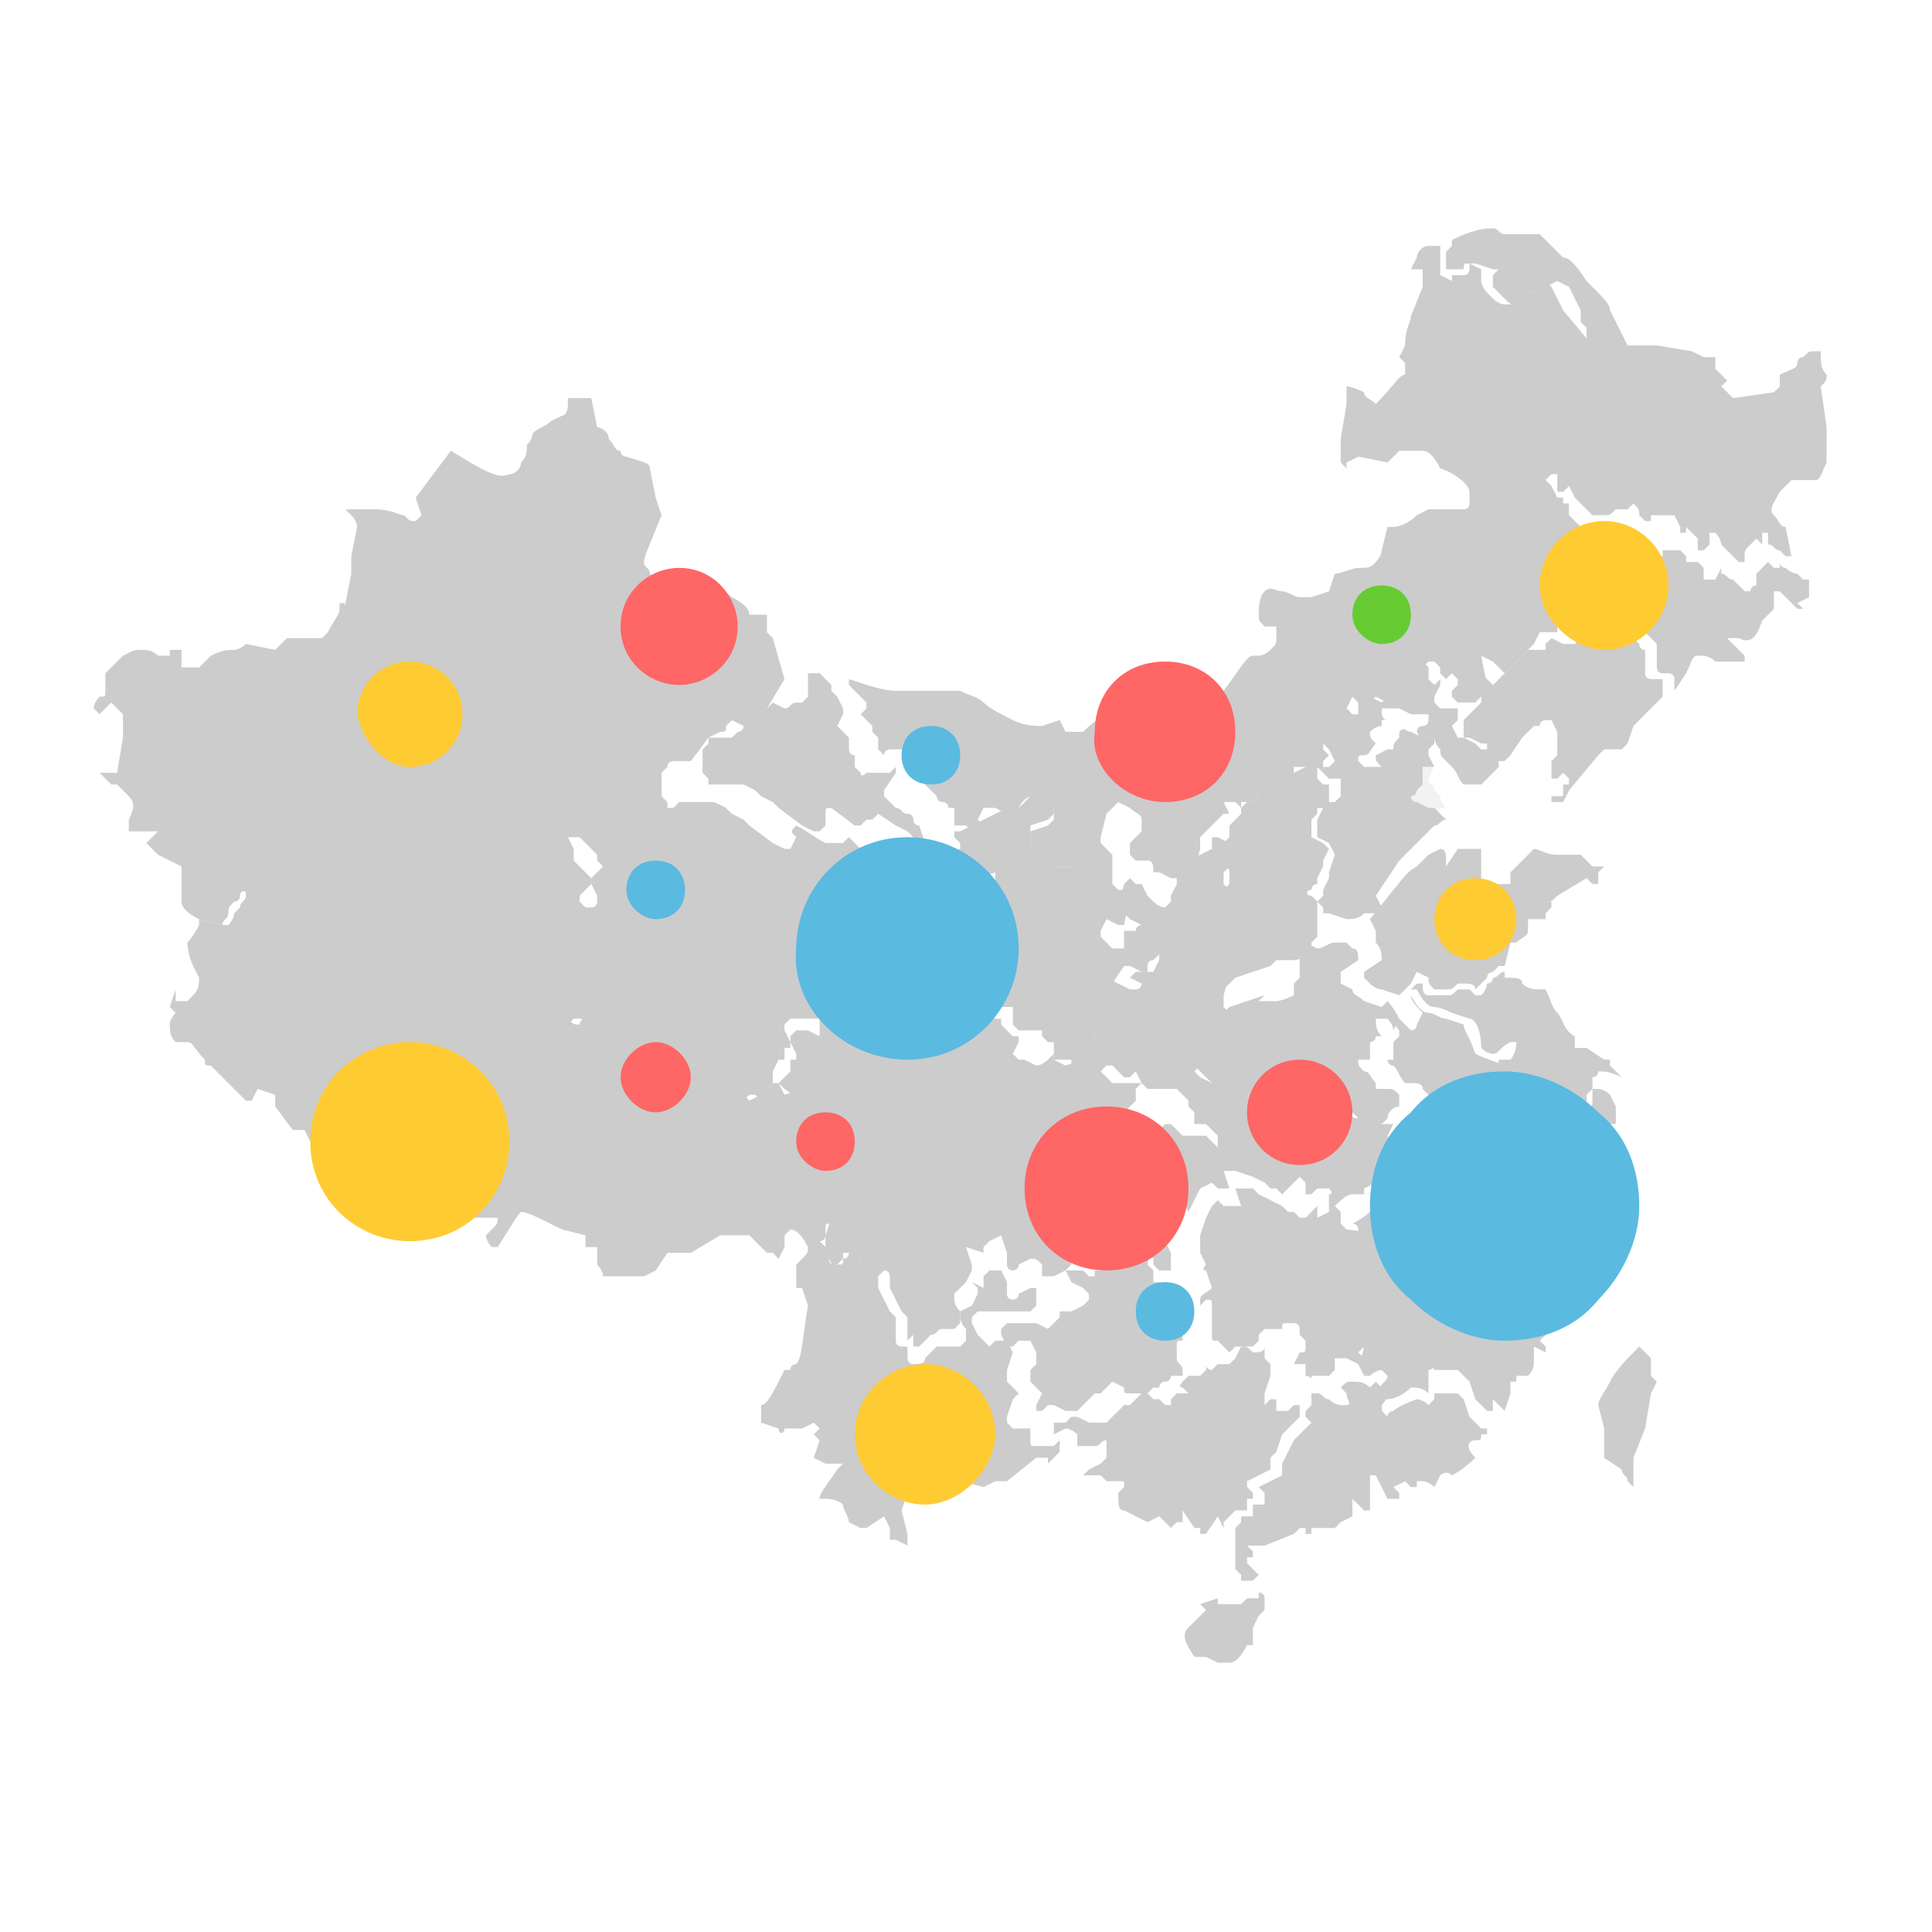 <?xml version="1.0" encoding="utf-8"?>
<!-- Generator: Adobe Illustrator 19.0.0, SVG Export Plug-In . SVG Version: 6.00 Build 0)  -->
<svg version="1.1" id="图层_1" xmlns="http://www.w3.org/2000/svg" xmlns:xlink="http://www.w3.org/1999/xlink" x="0px" y="0px"
	 viewBox="-463 264 33 33" style="enable-background:new -463 264 33 33;" xml:space="preserve">
<style type="text/css">
	.st0{fill:#CCCCCC;}
	.st1{opacity:0.25;fill:#CCCCCC;}
	.st2{fill:#FFBE58;}
	.st3{fill:#5ABAE0;}
	.st4{fill:#FF6666;}
	.st5{fill:#FFCB33;}
	.st6{fill:#66CB33;}
</style>
<g>
	<g id="XMLID_14_">
		<path id="XMLID_98_" class="st0" d="M-436.3,269.3l-0.1-0.2l-0.1-0.2l-0.1-0.1l-0.1,0.1l-0.1,0.1l0,0h0h0l-0.2,0c0,0,0,0-0.1,0
			l0,0.1l-0.1,0.1l0,0l-0.1,0c0,0-0.1,0-0.2-0.1l0,0c-0.1-0.1-0.2-0.2-0.2-0.3v-0.2v0v0l0,0l-0.2-0.1l0,0.1c0,0,0,0.1-0.1,0.1
			l-0.1,0l0,0v0l-0.1,0l0,0.1l-0.2-0.1h0l0,0l0,0c0-0.1,0-0.2,0-0.2c0-0.1,0-0.1,0-0.1l0-0.1l0-0.1l-0.2,0c-0.1,0-0.2,0.1-0.2,0.2v0
			l0,0l-0.1,0.2l0.1,0h0l0,0l0,0l0.1,0h0l0,0v0l0,0.2l0,0.1v0v0v0l-0.2,0.5c0,0.1-0.1,0.2-0.1,0.5v0l-0.1,0.2l0.1,0.1v0
			c0,0.1,0,0.2,0,0.2l0,0c-0.1,0-0.2,0.2-0.5,0.5l0,0l0,0l0,0c-0.1-0.1-0.2-0.1-0.2-0.2c0,0-0.2-0.1-0.3-0.1l0,0.3l0,0l-0.1,0.6
			c0,0.1,0,0.2,0,0.4l0.1,0.1l0-0.1h0l0,0l0.2-0.1l0.5,0.1l0.1-0.1l0.1-0.1l0,0l0,0l0,0l0.2,0l0.2,0c0.1,0,0.2,0.1,0.3,0.3
			c0.3,0.1,0.5,0.3,0.5,0.4c0,0.1,0,0.1,0,0.2c0,0.1-0.1,0.1-0.1,0.1h0c-0.4,0-0.6,0-0.6,0l-0.2,0.1c-0.2,0.2-0.4,0.2-0.4,0.2
			l-0.1,0l-0.1,0.4c0,0.1-0.1,0.2-0.1,0.2c-0.1,0.1-0.1,0.1-0.3,0.1c-0.1,0-0.3,0.1-0.4,0.1l-0.1,0.3l0,0h0h0l-0.3,0.1h0l-0.2,0
			c-0.1,0-0.2-0.1-0.3-0.1c-0.1,0-0.2-0.1-0.3,0c-0.1,0.1-0.1,0.3-0.1,0.4c0,0.1,0,0.1,0.1,0.2l0.1,0l0.1,0l0,0.2
			c0,0.1,0,0.1-0.1,0.2c0,0-0.1,0.1-0.2,0.1l-0.1,0c-0.1,0-0.2,0.2-0.5,0.6v0h0l-0.2,0.1c0,0,0.1,0,0.1,0c0,0,0,0-0.1,0l-0.6,0
			c-0.7,0-1.2,0.2-1.6,0.6l0,0l0,0h0l-0.3,0l0,0h0l-0.1-0.2l-0.3,0.1c-0.1,0-0.3,0-0.5-0.1c-0.2-0.1-0.4-0.2-0.5-0.3
			c-0.1-0.1-0.2-0.1-0.4-0.2l-0.2,0l-0.3,0c-0.2,0-0.4,0-0.6,0c-0.2,0-0.5-0.1-0.8-0.2l0,0h0h0l0,0v0l0,0.1l0.1,0.1l0.2,0.2l0,0
			l0,0.1v0h0l-0.1,0.1l0.1,0.1c0,0,0.1,0.1,0.1,0.1l0,0.1l0.1,0.1v0l0,0.1v0.1l0.1,0.1l0,0l0,0c0-0.1,0.1-0.1,0.1-0.1l0.1,0l0.4,0
			l0.2-0.1l0,0l0,0l0.1,0.2h0l0,0c0,0,0,0.1,0,0.1l-0.2,0.3l0,0.1l0.1,0.1l0.1,0.1h0c0,0.1,0.1,0.1,0.1,0.1c0.1,0,0.1,0.1,0.1,0.1
			l0,0l0.1,0l0,0h0l0,0.1l0,0l0,0.1l0,0.1l0.2,0h0l0,0v0l0,0l0.1,0.1l0.1,0.1l0.1-0.1l0-0.1l-0.1-0.1l0,0v0l0.1-0.2h0.2l0,0l0.2,0.1
			l0.1,0l0.1-0.1c0.1-0.2,0.2-0.2,0.3-0.2l0.1,0c0.1,0,0.1,0,0.1,0c0,0,0,0,0,0c0,0,0,0.1,0.1,0.2v0v0l0,0.1v0l0,0.1l0,0v0l0,0
			l-0.1,0.1l0,0l0,0l-0.3,0.1l0,0.1l0,0.2l0,0.1l0.1,0.1l0,0l0.1,0.1h0.3l0.3,0l0,0c0,0,0.1-0.1,0.1-0.1l0.2,0l0,0
			c0-0.1,0-0.1,0-0.1l0.1-0.1v-0.2v0l0.1-0.4l0,0v0h0v0l0.2-0.2l0,0l0.2,0.1l0,0c0.1,0.1,0.2,0.1,0.2,0.2l0,0.2l-0.1,0.1l-0.1,0.1
			v0.2l0.1,0.1l0.1,0l0,0l0.1,0c0.1,0,0.1,0.1,0.1,0.2l0.1,0h0l0,0h0l0.2,0.1l0.1,0l0.2,0l0.1-0.1l0.1-0.4l0-0.2v0l0,0l0,0l0.1-0.1
			l0.1-0.1l0,0l0.1-0.1l0.1-0.1l0.1,0l-0.1-0.2l0.2,0l0,0v0l0,0l0.1,0.1l0,0v0l0-0.1v0l0,0h0l0.1,0h0.1l0.1-0.1h0l0,0h0l0.1,0
			l0.1-0.1l0.1-0.1v-0.1c0,0,0-0.1,0.1-0.1l0,0h0h0l0.1,0l0.1,0l0-0.1l0.1,0h0h0l0,0l0.2,0l0.1,0l0.1-0.1l0.1-0.1l-0.1-0.1v0l0,0
			l0-0.1l0,0l0-0.1v0l0.1-0.1c0,0,0-0.1,0.1-0.1l0.1-0.2v0h0l0.1-0.1l0.1-0.2l0.1,0.1l0,0v0l0,0.1v0l0,0.1l0.1,0h0l0,0l0,0l0,0l0,0
			l0.1-0.2l0.1-0.1l0,0l0,0l0.2,0.1l0.1-0.1l0,0h0l0.1,0l0.1-0.1v-0.2l0.1-0.2l0,0h0l0.2,0l0.1-0.1h0h0l0.1,0h0v0l0,0l0.1,0.1v0l0,0
			v0l0,0.1l0.1,0.1l0.1-0.1l0,0c0,0,0.1,0.1,0.1,0.1v0.1l-0.1,0.1l0,0.1l0.1,0.1l0.3,0l0,0l0,0l0,0l0,0l0,0l0.1-0.1h0l0.1-0.1l0-0.1
			l-0.1-0.5l0.2,0.1h0h0l0.1,0.1l0.1,0.1l0.1-0.1l0.3-0.3l0,0h0l0.1-0.1l0.1-0.2l0,0l0.2,0h0.1c0-0.1,0-0.1,0-0.1l0.1-0.1l0,0
			l0.1,0.1l0.2,0l0.1-0.1l0.1-0.1l0-0.1l-0.1,0.1l0,0l0,0l-0.1-0.1l0,0l0.1-0.2l0-0.1l0-0.1l-0.1,0v0l0,0l0,0l-0.1-0.2l0,0l-0.1,0.1
			l-0.1,0.1l0,0l0,0l0,0l-0.1-0.1v0l-0.1-0.2v0l0-0.1v0l0,0v-0.2l0-0.1l-0.1,0h0v0l-0.2-0.2l0,0l0.1-0.1v0v0h0l0,0l0.1,0h0
			c0,0,0.1,0,0.1,0.1l0.1,0.1l0.1-0.1l0.1-0.1v-0.1l0-0.2l0-0.1l-0.2,0v-0.1l-0.1-0.2l0,0l-0.1-0.1l0,0v0l0,0l0.2-0.2v0l0,0v0h0
			l0.1,0l0.1-0.1l0.1-0.3h0v0l0.1-0.1v0h0h0l0.1,0v0l0.1,0.1l0,0l0.1-0.2l-0.1-0.2l0,0v0l0-0.2v0l0.1-0.1l0.1-0.1l0-0.1
			c0,0,0-0.1-0.1-0.2l0,0l0,0v-0.2v0l0-0.2c0-0.1-0.1-0.1-0.1-0.2L-436.3,269.3z"/>
		<path id="XMLID_93_" class="st0" d="M-446.6,278.2h-0.1l0,0.1l0.1,0.1v0v0l0,0.1l0,0v0l0,0l-0.2,0.1l0,0l0,0h0h0
			c-0.1,0-0.2-0.1-0.2-0.1l0-0.1l-0.2,0l-0.1-0.3c0,0-0.1,0-0.1-0.1l0,0c0-0.1-0.1-0.1-0.1-0.1c-0.1,0-0.1-0.1-0.2-0.1l-0.1-0.1h0
			l0,0l0,0l-0.1-0.1l0,0l0-0.1v0l0.2-0.3c0,0,0,0,0,0l0-0.1l-0.1,0.1h0v0h0l-0.3,0l-0.1,0l0,0l0,0c0,0-0.1,0.1-0.1,0l0,0l0,0
			l-0.1-0.1l0-0.2c-0.1,0-0.1-0.1-0.1-0.1l0-0.2l-0.1-0.1l-0.1-0.1l0,0l0.1-0.2l0-0.1l-0.1-0.2h0v0l-0.1-0.1v0l0,0l0-0.1l-0.1-0.1v0
			l0,0l0,0l-0.1-0.1l-0.1,0l-0.1,0l0,0l0,0.2v0.2l0,0l-0.1,0.1l0,0v0l0,0l-0.1,0c-0.1,0-0.1,0.1-0.2,0.1l0,0l0,0h0l-0.2-0.1
			l-0.1,0.1c0,0-0.1,0.1-0.1,0.1l-0.2,0.1l-0.1,0.1v0l0,0c0,0.1-0.1,0.1-0.1,0.1l-0.1,0.1v0l0,0l-0.1,0c0,0-0.1,0-0.1,0l-0.2,0
			l0,0.1l-0.1,0.1l0,0.1l0,0.3l0.1,0.1v0l0,0.1h0.1l0.2,0l0.2,0l0.1,0h0h0l0.2,0.1l0,0h0l0.1,0.1l0.2,0.1h0l0.1,0.1l0.4,0.3l0.2,0.1
			l0.1,0l0.1-0.1l0-0.2c0-0.1,0-0.1,0.1-0.1l0,0l0.4,0.3l0.1,0l0.1-0.1h0l0.1,0l0.1-0.1l0,0l0,0l0.3,0.2l0,0l0.2,0.1
			c0,0,0.1,0.1,0.2,0.2l0.1,0.1l0.1,0l0.1-0.1l0.2,0.1h0h0l0,0l0.1,0.2l0.3,0.2l0,0l0.1,0.1l0.3-0.1l0,0.2l0.1,0.1l0,0v0l0.1,0.2v0
			v0v0l0.1,0.5l0.1,0.2l-0.1,0.4v0l-0.1,0v0.1l0,0l-0.1,0.2h0l-0.2,0l-0.2,0.1c0,0,0.1,0,0.1,0.1c0.1,0,0.1,0.1,0,0.2v0l-0.1,0.1h0
			l0,0h0h0l-0.4-0.1l0,0.1l0,0.3l0.3,0.1v0l0,0l0.1,0l0,0l0,0l0,0h0l0.1,0h0.1l0,0l0-0.1l0,0l0,0l0-0.1v0v0l0,0v0l0-0.1l0,0l0,0l0,0
			l0.1-0.1l0,0l0.1-0.1h0v0h0l0,0l0.2,0v0c0,0.1,0,0.1,0,0.1l0,0.1l0,0.1l0.1,0.1l0.4,0h0h0v0v0l0,0.1l0.1,0.1l0.1,0l0,0v0l0,0v0.1
			v0.1l0,0.1l0.1,0c0.1,0,0.1,0,0.2,0l0.2,0.1l0.1-0.1l0.1-0.1l0-0.1l0,0l0,0l0,0v0l0-0.2l0-0.1l0,0v0l0,0v0l0.1-0.1l0,0l0,0
			l0.1-0.1h0h0.2l0,0l0-0.1l0-0.1l-0.1-0.1l0,0v0v-0.2v0l0,0l0-0.1l0,0l0,0l0,0l0.2-0.3l0,0h0l0,0h0l0.1,0l0.2,0.1l0.1,0l0-0.1l0,0
			v0c0,0,0-0.1,0.1-0.1l0.1-0.1l0,0l0,0v0c0.1,0,0.1,0,0.1,0l0.1,0h0l0,0l0.1,0l0.1-0.2v-0.1c0-0.1,0-0.1,0-0.1l0.1-0.1l-0.1-0.1
			l-0.1-0.1l-0.2-0.1c0,0-0.1,0-0.2-0.1l-0.1-0.1h0l0,0l-0.1-0.2h-0.1l0,0h0l-0.1-0.1l-0.1,0.1l0,0.3l0,0.1h0.1l0,0l0.1,0v0v0
			l0.1,0.1h0v0l0,0v0l0,0.2v0v0l0,0c0,0-0.1,0-0.1,0.1l0,0l0,0h0l-0.1,0l-0.1,0h0l0,0l0,0l0,0.2c0,0,0,0,0,0.1h-0.1c0,0-0.1,0-0.1,0
			l-0.1-0.1l0,0h0v0l-0.1-0.1c0,0-0.1,0-0.1-0.1h0h0l-0.1-0.1h0v0l0,0l0-0.1l0-0.1h0v0l0,0l0-0.1v0l0-0.1l-0.1-0.1v0l0-0.3l-0.1-0.1
			h0l0,0l0,0l-0.1-0.1l-0.3,0c-0.1,0-0.1-0.1-0.1-0.1h-0.1c0,0-0.1,0-0.1-0.1l0,0c0,0-0.1-0.1-0.1-0.1l0,0l0,0l0-0.1l0,0v0v0l0,0
			l0-0.2v0l0-0.1v0v0h0l0.3-0.1l0.1-0.1l0-0.1l0-0.1c0-0.1-0.1-0.2-0.1-0.2l-0.1,0l-0.1,0c0,0-0.1,0.1-0.2,0.2l-0.1,0.1h0l0,0
			c-0.1,0-0.2,0-0.2,0L-446.6,278.2z"/>
		<path id="XMLID_90_" class="st0" d="M-444.6,278.3l-0.1,0.4v0.2v0l-0.1,0.1l0,0.1c0,0.1,0,0.1-0.1,0.1l0,0h0l0,0l-0.2,0l-0.1,0.1
			l-0.3,0l0,0h-0.1l0.1,0.1l0.3,0h0h0l0,0v0l0.1,0.2l0.1,0.1c0,0,0,0.1,0,0.2l0,0.2l0.1,0.1h0v0h0l0,0.1v0.1l-0.1,0.1l0,0.1l0,0.1
			l0.1,0.1c0.1,0,0.1,0.1,0.2,0.1l0.1,0.1c0.1,0,0.1,0.1,0.1,0.1l0.1,0h0l0-0.2c0,0,0-0.1,0-0.1c0,0,0,0,0.1,0l0.1,0l0,0l0,0h0l0,0
			l0.1,0l0.1,0v0l0-0.2l0-0.1l-0.1,0l-0.1,0h0l0,0l0-0.2l0-0.4l0,0l0.1-0.2l0.2,0.1h0.1l0.1-0.5c0-0.1,0-0.1-0.1-0.1l0,0v0h0l-0.1,0
			l0,0l0,0l-0.1-0.1v0l0,0v-0.2l0-0.1l0,0c0,0,0-0.1,0-0.1l0,0l0-0.1l-0.1-0.1l-0.1-0.1L-444.6,278.3z"/>
		<path id="XMLID_88_" class="st0" d="M-449.6,275.6L-449.6,275.6L-449.6,275.6L-449.6,275.6l-0.2-0.7l-0.1-0.1v0l0-0.3l-0.3,0h0h0
			v0l0,0v0c0-0.1-0.1-0.2-0.3-0.3c-0.1-0.1-0.2-0.1-0.2-0.1c-0.1,0-0.1-0.1-0.1-0.1c-0.1-0.1-0.4-0.1-1-0.1h0l0,0l-0.1-0.1
			c0-0.1-0.1-0.1-0.1-0.2c0-0.1,0.1-0.3,0.3-0.8l-0.1-0.3l0,0l-0.1-0.5c0-0.1-0.1-0.1-0.4-0.2c0,0-0.1,0-0.1-0.1
			c-0.1,0-0.1-0.1-0.2-0.2c0-0.1-0.1-0.2-0.2-0.2l0,0l0,0l-0.1-0.5l-0.4,0l0,0.1c0,0.2-0.1,0.2-0.1,0.2l-0.2,0.1
			c-0.1,0.1-0.2,0.1-0.3,0.2c0,0,0,0.1-0.1,0.2c0,0.1,0,0.2-0.1,0.3c0,0.1-0.1,0.2-0.2,0.2c-0.2,0.1-0.5-0.1-1-0.4l-0.6,0.8l0.1,0.3
			h0l0,0l0,0v0c0,0-0.1,0.1-0.1,0.1c-0.1,0-0.1,0-0.2-0.1c-0.1,0-0.2-0.1-0.5-0.1l-0.1,0l0,0l-0.2,0l-0.2,0l0.1,0.1
			c0.1,0.1,0.1,0.2,0.1,0.2l-0.1,0.5l0,0.3h0v0l0,0l0,0l-0.1,0.5c0,0,0,0.1,0,0.1h0v0l0,0c0-0.1,0-0.1-0.1-0.1c0,0,0,0,0,0.1
			c0,0.1-0.1,0.2-0.2,0.4l-0.1,0.1l-0.1,0l0,0h0l-0.5,0l-0.2,0.2h0h0h0l-0.5-0.1c-0.1,0.1-0.2,0.1-0.2,0.1c-0.1,0-0.2,0-0.4,0.1
			l-0.2,0.2l0,0l-0.3,0v-0.3h-0.2l0,0.1l-0.2,0h0l0,0l0,0h0c-0.1-0.1-0.2-0.1-0.3-0.1c-0.1,0-0.1,0-0.3,0.1
			c-0.1,0.1-0.2,0.2-0.3,0.3c0,0,0,0,0,0.1c0,0.1,0,0.1,0,0.2c0,0.1,0,0.1-0.1,0.1c0,0-0.1,0.1-0.1,0.2l0.1,0.1l0.2-0.2l0.2,0.2v0
			l0,0.4v0h0l-0.1,0.6h0c-0.2,0-0.3,0-0.3,0c0,0,0.1,0.1,0.2,0.2l0.1,0h0l0,0l0.2,0.2c0.1,0.1,0.1,0.2,0,0.4l0,0.2l0.1,0h0.4
			l-0.2,0.2l0.1,0.1l0,0l0.1,0.1l0.4,0.2l0,0h0l0,0.6c0,0.1,0.1,0.2,0.3,0.3l0,0h0h0l0.4,0.1h0v0l0,0c0-0.1,0.1-0.1,0.1-0.2v0
			c0-0.1,0-0.1,0.1-0.2c0.1,0,0.1-0.1,0.1-0.1l0,0c0-0.1,0.1-0.1,0.2,0h0l0,0l0.1,0.1l0.5,0.1l0.3,0l0.2-0.1c0-0.1,0.1-0.1,0.1-0.1
			c0,0,0.1,0,0.1,0.1l0,0c0,0,0.1,0.1,0.1,0.1l0.1,0.1h0.1h0h0h0l0.2,0.1l0.3,0l0.2-0.1l0.4,0l0.2-0.1l0.2-0.1c0,0,0.1-0.1,0.2-0.1
			h0.4l0.1-0.1c0.1,0,0.1-0.1,0.2-0.1h0.2l0.1,0.1l0.3,0.1c0,0,0.1,0,0.2,0.1l0.1,0.1l0,0l0.3,0l0,0h0l0.1,0.1l0.2,0h0l0.2,0l0-0.1
			l-0.1-0.1l0-0.1v0h0l0,0l0.1-0.1v0l0,0h0v0l0.1-0.1l0,0l0,0l0-0.1c0,0,0,0-0.1-0.1l0,0l-0.1-0.1l-0.1-0.1l0,0l0,0l0,0v0l0-0.1
			v-0.1l-0.1-0.2l0.2,0l0.1-0.1h0.2l0.2,0h0l0.1,0l0.2-0.1l0.2,0l0.1-0.1h0l0.3-0.1l0.1-0.1l0-0.1l-0.1-0.1v0l0,0v0l0-0.1l0,0v-0.2
			l0-0.1l0,0v0l0.1-0.1c0-0.1,0.1-0.1,0.1-0.1l0.2,0c0,0,0.1,0,0.1,0l0.3-0.4v0l0,0l0.2-0.1l0,0c0.1,0,0.1,0,0.1-0.1l0,0
			c0.1-0.1,0.1-0.1,0.1-0.1l0.2,0.1l0.2-0.1l0,0h0l0,0h0l0.1,0l0.1,0v-0.2L-449.6,275.6L-449.6,275.6L-449.6,275.6L-449.6,275.6
			L-449.6,275.6L-449.6,275.6z"/>
		<path id="XMLID_86_" class="st0" d="M-449.4,278.1L-449.4,278.1c-0.1,0.1-0.1,0.1,0,0.2v0l0,0h0l-0.1,0.2l-0.1,0l0,0h0l-0.2-0.1h0
			v0l-0.4-0.3l-0.1-0.1l-0.2-0.1v0l0,0h0l0,0l-0.1-0.1l-0.2-0.1l-0.1,0h0l-0.2,0h0l-0.2,0h-0.1l-0.1,0.1c0,0-0.1,0-0.2,0l-0.2,0
			l-0.1,0l0,0v0v0l-0.2,0l-0.2,0.1l0,0h0l-0.1,0l-0.2,0h-0.2l-0.1,0.1h0l-0.1,0l0,0.1v0.1l0,0.1l0.1,0.1h0l0,0l0,0l0.1,0.1
			c0.1,0.1,0.1,0.1,0.1,0.1l0,0.1l0.1,0.1c0,0,0,0,0,0l-0.1,0.1l-0.1,0.1l0,0.1l0.1,0.2l0,0l0,0v0l0,0.1c0,0,0,0.1-0.1,0.1
			c0,0-0.1,0-0.2,0l-0.2,0h0l0,0h0l-0.1-0.1l-0.2,0l0,0l0,0.4c0,0.1,0,0.1-0.1,0.1c0,0,0,0,0,0.1v0h0l0,0.1c0.1,0,0.1,0.1,0.1,0.1
			l0,0.2v0.1c0,0,0,0.1,0,0.1l-0.1,0.1l-0.1,0.2v0l0,0.1l0.1,0.1c0,0,0,0.1,0.1,0.1l0.1,0.1l0.1,0.1c0.1,0.1,0.1,0.1,0.1,0.1
			l0.1-0.1c0,0,0.1,0,0.1,0c0,0,0.1,0,0.1,0.1l0,0h0v0l0.1,0.1l0,0.1l0,0l0,0l0.1,0.1l0.1,0c0,0,0.1,0,0.1,0.1c0,0,0.1,0.1,0.2,0.1
			h0l0.2,0.1h0h0l0.2,0.1l0.3,0.1l0,0l0.3,0l0.2-0.1h0.1v0l0,0l0.1,0.1l0,0v0l0.1,0.1l0.1,0.1l0.1,0l0,0l0,0l0,0l0.1,0.1v0h0v0
			l0,0.2l0.1,0h0h0l0,0l0.1,0.1l0.1,0l0-0.1v0l0,0l0.1-0.1l0.1,0v0l0.1,0.1l0.1-0.1l0-0.1v0v0l0,0l0.1-0.1l0-0.2v0v0l0,0l0.1-0.2
			l0.1,0l0-0.2h0.1l0-0.1l-0.1-0.2l0,0v0l0-0.1v0l0,0l0.1-0.1l0,0h0l0.2,0h0l0.2,0l0.1,0l0.1,0.2l0,0v0.1l0,0.1c0,0,0,0.1,0.1,0.1h0
			c0.1,0,0.1,0,0.1,0.1c0,0,0,0.1,0.1,0.1l0.1,0.1l0,0v0l0,0.1l0.1,0l0.1-0.1l0.1,0.2l0.2,0.1h0l0,0l0.1,0.1l0,0l0-0.1v0v0l0.3,0
			l0,0c0,0,0,0,0-0.1c0,0,0-0.1,0-0.1c0-0.1,0-0.1,0-0.1c0,0,0,0,0.1,0l0.1,0l0-0.1l-0.2-0.1h0l0,0v0v0l0-0.3l0-0.2v0v0l0.4,0.1
			l0.1-0.1c0,0,0-0.1,0-0.1c-0.1,0-0.2-0.1-0.2-0.1c0,0,0-0.1,0-0.1l0.2-0.2l0.2,0l0.1-0.2v-0.2l0.1,0c0-0.1,0.1-0.2,0.1-0.2
			l0.1-0.1l-0.1-0.2v0l0,0v0l-0.1-0.2v0l0-0.3l-0.1-0.1l-0.1-0.1v0v0l0,0l0-0.1l-0.2,0.1l0,0l-0.1-0.1l-0.3-0.2h0l-0.1-0.2l-0.1-0.1
			l-0.1,0.1v0l0,0h0h0l-0.1,0l0,0h0l-0.2-0.3c-0.1,0-0.1-0.1-0.2-0.1l-0.1-0.1l0,0l-0.1-0.1l-0.1,0.1l0,0l0,0h0l-0.1,0l-0.1,0l0,0
			l0,0h0l-0.1,0C-449.1,278.3-449.2,278.2-449.4,278.1z"/>
		<path id="XMLID_84_" class="st0" d="M-449,281.7l-0.2-0.1l-0.2,0l-0.1,0.1l0,0.1l0,0l0.1,0.2l0,0.1v0h-0.1l0,0.2l-0.1,0.1
			l-0.1,0.1l0.1,0.1l0,0l0,0l0.3,0.2l0,0h0v0v0l0,0.2l0.1,0.2c0,0,0.1,0.1,0.1,0.1h0l0,0v0l0,0v0.2c0,0,0,0.1,0,0.3
			c0.1,0.1,0.1,0.2,0.1,0.2c0,0,0,0.1,0.1,0.2l0,0v0l0,0c0,0.1,0,0.2,0,0.3c0,0.1,0,0.1,0.1,0.3l0,0l0,0l0,0l-0.1,0.3
			c0,0.1,0,0.1,0,0.1l0,0.2c0,0.1,0,0.1,0,0.1l0,0c0.1,0,0.1,0.1,0.1,0.1l0,0.1l0,0l0,0l0,0c0,0,0-0.1,0.1-0.1l0,0l0,0
			c0,0,0,0,0.1-0.1c0,0,0-0.1,0-0.1l0,0l0,0c0.1,0,0.2,0,0.2,0l0.1,0.1v0v0l0,0.2l0.1,0.1h0h0l0.1,0.1l0.1-0.1l0.1-0.1h0
			c0.1,0,0.1,0.1,0.1,0.1l0,0.2l0,0l0.2,0.4l0.1,0.1l0,0v0l0,0.2l0,0l0,0.2l0,0c0.1-0.1,0.1-0.1,0.1-0.1c0,0,0,0,0,0.1v0v0.1v0
			c0,0,0.1,0,0.1,0l0.1-0.1l0.1-0.1c0.1,0,0.1-0.1,0.2-0.1h0l0.2,0l0,0l0.1-0.1l0-0.2c-0.1-0.1-0.1-0.2-0.1-0.2l0-0.1v0l0,0l0,0
			l0.1-0.1h0l0,0l0.1-0.1l0.1-0.2l0-0.1l-0.1-0.3l0.3,0.1v-0.1l0,0v0l0.1-0.1l0.2-0.1h0l0.1,0.3v0l0,0.1l0,0.1c0,0,0,0.1,0.1,0.1
			c0,0,0.1,0,0.1-0.1l0,0l0,0h0l0.2-0.1l0,0h0c0.1,0,0.1,0,0.2,0.1l0,0.2v0l0,0l0.1,0l0.1,0l0.2-0.1l0.1-0.1l0-0.1l-0.1-0.1
			l-0.2-0.1l0,0l0,0l0,0v0l-0.2-0.2l0,0l0.1-0.1l0,0l0,0l0.1,0l0,0h0l0.1,0h0l0,0v-0.1l-0.1-0.1l-0.1-0.1l-0.1-0.2l0,0l0,0v0
			l-0.1-0.2v-0.2l0.1-0.1h0.2l0.4,0l0.2-0.3v0h0l0.2-0.1l0.1-0.2l0,0l0.2-0.2l0.1-0.2v0h0v0l0,0l0.1-0.1l0.1-0.1l0-0.2v0l0,0
			l0.1-0.1l0,0l-0.2,0l-0.3,0l0,0l-0.1-0.1h0v0l0,0l-0.1-0.1l0,0l0,0c0,0-0.1,0-0.1,0l0,0c0,0,0,0,0,0c0,0,0,0,0-0.1
			c0,0,0-0.1-0.1-0.1l0,0v0h0l0-0.1h0l-0.1,0.1l0,0h0l-0.3,0.1h0l0,0l-0.2-0.1l0,0l0,0v0h0l0-0.1l-0.1,0.1c-0.1,0.1-0.2,0.1-0.2,0.1
			l-0.2-0.1l-0.1,0l0,0l-0.1-0.1l0,0l0,0l0.1-0.2v-0.1l-0.1,0h0l-0.2-0.2l0-0.1l-0.4,0l-0.1-0.1c0,0-0.1-0.1-0.1-0.1l0-0.1l0-0.1
			l-0.1,0l-0.1,0.1l-0.1,0.2l0,0.1l0,0.2v0h0l0,0v0c0,0-0.1,0.1-0.1,0.1h-0.1l-0.1,0l-0.1,0l0,0l0,0l0,0.1l0,0v0h0l-0.2-0.1
			c0,0.1,0,0.1,0,0.2c0,0.1,0,0.1,0,0.1l0,0.1c0,0-0.1,0-0.2,0h-0.1l0,0.2l-0.2-0.1h0l0,0l-0.1-0.2l-0.2-0.1l0-0.1l-0.1,0.1h0
			l-0.1,0h0l-0.1-0.1l-0.1-0.1l0,0c-0.1-0.1-0.1-0.1-0.1-0.2c0,0,0,0-0.1,0l0,0c-0.1,0-0.1-0.1-0.1-0.1l0-0.1v-0.1l-0.1-0.1
			L-449,281.7L-449,281.7L-449,281.7L-449,281.7z"/>
		<path id="XMLID_82_" class="st0" d="M-458.8,279.3L-458.8,279.3c0,0.1-0.1,0.1-0.1,0.2c0,0-0.1,0.1-0.1,0.1v0c0,0,0,0.1-0.1,0.2
			l0,0c0,0,0,0-0.1,0l-0.4-0.1v0l0,0.1v0l0,0l0,0c-0.1,0.2-0.2,0.3-0.2,0.3c0,0,0,0.2,0.1,0.4l0.1,0.2c0,0.1,0,0.2-0.1,0.3l-0.1,0.1
			h-0.2l0-0.2l-0.1,0.3l0.1,0.1c0,0,0,0,0,0l0,0c0,0-0.1,0.1-0.1,0.2c0,0.1,0,0.2,0.1,0.3h0.2c0.1,0,0.1,0.1,0.3,0.3l0,0l0,0
			c0,0.1,0,0.1,0.1,0.1l0.4,0.4v0l0.2,0.2h0.1l0.1-0.2l0,0l0,0l0.3,0.1v0v0l0,0.2l0.3,0.4l0.1,0l0,0l0.1,0l0,0l0.2,0.4l0.2,0h0h0
			l0,0l0,0l0.2,0.4l0.2,0.1l0.2,0l0.1,0.2h0.1l0,0l0,0l0.3,0.1v0l0,0l0,0l0.2,0.2l0.3-0.1h0l0.1,0h0l0.2,0.2l0.3,0l0.2,0l0,0
			c0.3,0,0.4,0,0.5,0c0,0.1,0,0.1-0.1,0.2l-0.1,0.1c0,0,0,0.1,0.1,0.2l0,0h0l0.1,0l0,0c0.2-0.3,0.3-0.5,0.4-0.6
			c0.1,0,0.3,0.1,0.7,0.3l0.4,0.1l0,0v0l0,0.2l0.2,0l0,0.3c0.1,0.1,0.1,0.2,0.1,0.2c0,0,0.3,0,0.7,0l0.2-0.1l0.2-0.3l0.3,0l0.1,0
			l0.5-0.3h0l0,0l0,0c0.3,0,0.4,0,0.5,0l0.3,0.3l0.1,0l0,0l0.1,0.1l0,0v0v0v0v0l0.1-0.2c0-0.1,0-0.1,0-0.2c0,0,0.1-0.1,0.1-0.1
			c0.1,0,0.2,0.1,0.3,0.3l0,0h0l0.2-0.1c0,0,0.1,0,0.1-0.1l0-0.1v0c0-0.1,0-0.1,0.1-0.1l0.1-0.1l0.2-0.2l0.1-0.2
			c-0.1-0.2-0.1-0.3-0.1-0.3l0-0.2c0-0.1-0.1-0.1-0.1-0.2c0,0,0-0.1-0.1-0.2h0v0l0-0.3c0,0,0-0.1,0-0.2c-0.1-0.1-0.1-0.1-0.1-0.2
			l-0.1-0.1l0,0v0v0l0-0.2l-0.1-0.1v0l-0.2-0.2v0l0,0.2v0v0l-0.1,0.1l0,0.1v0l-0.3,0.1l-0.1-0.2l-0.1,0l-0.1,0.1l-0.1,0.1l-0.2,0.1
			l-0.1-0.1l-0.1,0l0-0.2l-0.1-0.1l-0.1,0l0,0l-0.1-0.1l0,0l-0.1-0.1l-0.1-0.1h-0.1l-0.1,0.1l0,0l-0.4,0l-0.3-0.1c0,0-0.1,0-0.2-0.1
			l-0.2-0.1c-0.2,0-0.3-0.1-0.3-0.1l0,0l-0.1,0l-0.1-0.1l0,0c0,0,0-0.1-0.1-0.1l0-0.1l-0.1-0.1l-0.1,0l0,0l0,0l0,0
			c0,0-0.1,0-0.1,0.1c-0.1,0-0.1,0-0.2-0.1l-0.1-0.1c-0.1-0.1-0.1-0.1-0.1-0.2l0-0.1c-0.1-0.1-0.1-0.1-0.1-0.1c0-0.1,0-0.1,0-0.2v0
			l0,0l0.1-0.2l0.1-0.2l0-0.1l0-0.2l-0.1-0.1l0-0.1c0-0.1,0-0.2,0.1-0.2c0,0,0,0,0-0.1v0l0-0.1v0l0,0v-0.2h0l0,0l0,0l0,0l0,0v0h0
			l-0.1-0.1l0,0h0l-0.1-0.1l-0.3-0.1l0,0l-0.1-0.1h-0.2c0,0-0.1,0-0.1,0.1h0l-0.2,0.1h-0.4c-0.1,0-0.1,0-0.1,0.1
			c0,0-0.1,0.1-0.2,0.1l-0.2,0v0h0l-0.3,0l0,0l0,0l0,0l-0.1,0l-0.2,0.1l-0.3,0h0l0,0l-0.2-0.1h-0.1c-0.1,0-0.1-0.1-0.2-0.1l0,0
			c0-0.1,0-0.1,0-0.1l0,0l-0.1,0l-0.1,0.1l0,0l-0.2,0.1h0h0l-0.3,0c0,0-0.1,0-0.2-0.1l-0.2,0h0l0,0l-0.1-0.1H-458.8z"/>
		<path id="XMLID_80_" class="st0" d="M-449.7,288.4L-449.7,288.4c0,0.1,0.1,0.1,0.1,0l0,0h0l0.3,0l0.2-0.1l0.1,0.1l0,0l-0.1,0.1
			l0.1,0.1v0v0l-0.1,0.3l0.2,0.1l0.3,0l-0.1,0.1c-0.2,0.3-0.3,0.4-0.3,0.5l0.1,0c0.2,0,0.3,0.1,0.3,0.1c0,0.1,0.1,0.2,0.1,0.3
			l0.2,0.1l0.1,0l0.3-0.2l0.1,0.2v0l0,0l0,0l0,0.2l0.1,0l0,0l0.2,0.1l0,0v0l0-0.2l0,0l-0.1-0.4v0l0.1-0.3l0,0h0l0.2,0l0.2-0.2l0,0
			c0.1,0.1,0.2,0.2,0.3,0.2c0,0,0.1-0.1,0.2-0.2l0,0l0,0l0.4,0.1l0.2-0.1l0,0l0,0h0l0,0l0.2,0l0.5-0.4l0.2,0l0,0l0,0l0,0l0,0l0,0.1
			l0,0h0v0h0l0.1-0.1l0.1-0.1l0-0.2l0,0l-0.1,0.1l0,0c0,0-0.1,0-0.1,0h-0.2c-0.1,0-0.1,0-0.1-0.1l0-0.2c-0.1,0-0.1,0-0.1,0l0,0
			l-0.1,0l-0.1,0h0l0,0l-0.1-0.1l0-0.1l0,0l0.1-0.3l0,0h0v0l0.1-0.1l-0.2-0.2l0,0l0,0v-0.2l0,0l0.1-0.3l-0.1-0.2l-0.1,0l-0.1,0
			l-0.1,0.1l-0.1-0.1l-0.1-0.1l-0.1-0.2l0,0l0,0l0-0.1v0l0,0l0,0l0.1-0.1l0,0l0,0h0l0.1,0l0.1,0l0.4,0h0l0.1,0l0,0l0.1,0l0.1,0
			l0.1-0.1l0-0.1l0,0l0-0.2l-0.1,0l-0.2,0.1c0,0.1-0.1,0.1-0.1,0.1s-0.1,0-0.1-0.1l0,0h0v0l0-0.1v0l0-0.1l-0.1-0.2l-0.2,0l-0.1,0.1
			l0,0.2l-0.2-0.1l0.1,0.1l0,0v0l0,0.1v0h0l-0.1,0.2l0,0l-0.2,0.1l0,0.1c0,0,0,0.1,0.1,0.2l0,0v0l0,0.2v0l0,0l-0.1,0.1l0,0l0,0h0
			l-0.1,0h0h0h0h0l-0.2,0c0,0-0.1,0-0.1,0l-0.1,0.1l-0.1,0.1c0,0.1-0.1,0.1-0.2,0.1c-0.1,0-0.1-0.1-0.1-0.1v-0.1l0-0.1l0,0
			c0,0,0,0-0.1,0c0,0-0.1,0-0.1-0.1v0l0-0.2l0-0.2l-0.1-0.1l0,0l0,0l-0.2-0.4l0,0l0-0.1v0h0v0l0-0.2l0,0l0,0
			c-0.1,0.1-0.1,0.1-0.1,0.1c0,0-0.1,0-0.1-0.1l-0.1-0.1l0,0l0,0v0l0,0l0-0.1l0,0l0-0.1l-0.1-0.1h-0.1c0,0.1,0,0.1,0,0.1
			c0,0,0,0.1-0.1,0.1c0,0.1,0,0.1-0.1,0.1c0,0-0.1,0-0.1,0l0,0c0,0-0.1-0.1,0-0.2v0l-0.1-0.1c0,0-0.1-0.1-0.1-0.1l0-0.3l0-0.1
			l-0.1,0.1l-0.1,0.1l0,0.1c0,0.1,0,0.1,0,0.2c0,0.1,0,0.1-0.1,0.2l-0.1,0.1l0,0l0,0.1v0.2c0,0.1,0,0.1,0,0.1c0,0,0.1,0,0.1,0l0,0
			l0.1,0.3v0l0,0v0c-0.1,0.6-0.1,0.9-0.2,1c0,0-0.1,0-0.1,0.1c-0.1,0-0.1,0-0.1,0c-0.2,0.4-0.3,0.6-0.4,0.6h0c0,0,0,0.1,0,0.3l0,0
			L-449.7,288.4L-449.7,288.4L-449.7,288.4z"/>
		<path id="XMLID_78_" class="st0" d="M-443.3,285.1L-443.3,285.1l-0.1,0l0,0.1c0,0.1-0.1,0.1-0.1,0.1c0,0-0.1,0-0.1,0l0,0l0,0l0,0
			l0-0.1v0l0-0.1l0,0l0,0l0,0.1v0.1l0,0l0,0l-0.1,0.1l0,0h0l-0.2,0h0v0l0,0v0l-0.1,0.1l0,0.1h0l-0.1,0.1h-0.2v0l0,0l0,0l0,0.1l0,0
			h-0.1l0,0l-0.1-0.1l0,0v0h0v0l-0.1,0l-0.1,0l-0.1,0l0.1,0.2l0.2,0.1l0,0l0,0l0,0l0.1,0.1l0,0.1l0,0v0h0l-0.1,0.1v0h0l-0.2,0.1h0
			l-0.1,0l0,0h0l0,0h0l-0.1,0l0,0l0,0.1h0v0l-0.1,0.1h0l0,0l-0.1,0.1h0l-0.2-0.1l-0.3,0l-0.1,0l0,0h-0.1l-0.1,0.1l0,0.1l0.1,0.2
			l0.1,0h0v0l0,0l0.1-0.1l0,0l0,0h0l0.1,0h0v0l0.1,0l0.1,0.2h0v0l0,0.1l0,0l0,0.1v0l-0.1,0.1v0.2l0.1,0.1h0l0.1,0.1l0,0l0,0
			l-0.1,0.2l0,0.1l0,0h0l0.1,0l0.1-0.1h0l0.1,0h0l0,0l0.2,0.1h0.2l0.1-0.1l0,0l0,0l0.1-0.1l0.1-0.1l0,0l0,0l0.1,0l0.1-0.1l0.1-0.1
			l0.2,0.1l0,0v0l0,0c0,0.1,0,0.1,0.1,0.1l0.1,0h0l0.1,0h0v0l0.1,0h0l0,0l0,0v0l0,0l0,0v0l0,0l0,0l0.1-0.1h0l0,0h0l0.1,0
			c0,0,0-0.1,0.1-0.1c0.1,0,0.1-0.1,0.1-0.1l0,0h0v0l0,0v0h0l0,0h0l0.1,0h0.1l0,0l0,0l0,0l0-0.1l0,0c0-0.1-0.1-0.1-0.1-0.2l0,0l0,0
			h0v0l0-0.2c0-0.1,0-0.1,0.1-0.1l0-0.1c0,0,0,0-0.1,0l-0.2,0.1l0-0.2c0,0,0.1-0.1,0.2-0.2l-0.1-0.3c0-0.1,0-0.2,0.1-0.2l0,0h-0.1
			l0,0l0,0.1c0,0-0.1,0.1-0.1,0.1h0l-0.1-0.1h0h0v0v0l0-0.1l0-0.1v0l0,0l0,0h-0.1l0,0l0-0.1v-0.1l-0.1-0.1L-443.3,285.1
			L-443.3,285.1z"/>
		<path id="XMLID_76_" class="st0" d="M-441.8,287L-441.8,287L-441.8,287l-0.1,0.2c0,0-0.1,0.1-0.1,0.1h0l-0.1,0l-0.1,0l-0.1,0.1
			c0,0-0.1,0-0.1-0.1l0,0.1h0l0,0l0,0l0,0l-0.1,0.1h-0.1l-0.1,0l-0.1,0.1h0l0,0c0,0-0.1,0.1,0,0.1l0.1,0.1l-0.2,0l-0.1,0.1l0,0v0
			l0,0.1l0,0l0,0h-0.1l-0.1-0.1l0,0l-0.1,0c0,0-0.1-0.1-0.1-0.1l-0.1,0l-0.1,0.1l0,0h0l-0.1,0.1h0v0h0l-0.1,0l-0.1,0.1l0,0l-0.1,0.1
			l-0.1,0.1h-0.3l0,0l-0.2-0.1l-0.1,0l-0.1,0.1h0l0,0l-0.1,0c0,0-0.1,0-0.1,0l0,0v0.1l0,0.1l0.2-0.1c0,0,0.1,0,0.2,0.1l0,0l0,0
			l0,0.2l0,0h0.2l0.1,0l0,0c0.1,0,0.1-0.1,0.2-0.1l0,0l0,0l0,0.1v0l0,0.2v0l-0.1,0.1h0v0l-0.2,0.1l-0.1,0.1l0,0l0.3,0l0,0l0,0l0,0
			l0.1,0.1l0.3,0v0l0,0.1v0h0l-0.1,0.1c0,0.2,0,0.3,0.1,0.3l0.2,0.1l0.2,0.1l0.2-0.1l0,0l0,0l0,0l0.2,0.2l0,0l0.1-0.1l0,0l0,0h0h0
			l0.1,0l0-0.2l0.2,0.3l0.1,0l0,0h0v0v0.1l0.1,0l0.2-0.3l0.1,0.2v-0.1l0,0v0v0l0.1-0.1l0.1-0.1h0.2l0-0.2h0l0,0l0.1,0l0-0.1
			l-0.1-0.1v0l0-0.1v0l0,0h0v0l0.4-0.2l0-0.2l0,0v0l0.1-0.1l0,0l0,0l0.1-0.3l0,0l0,0l0.1-0.1l0.1-0.1v0l0,0l0.1-0.1l0-0.1v0h0V288
			h-0.1l-0.1,0.1c-0.1,0-0.1,0-0.2,0c0,0,0-0.1,0-0.2l-0.1,0l0,0c-0.1,0.1-0.1,0.1-0.1,0.1c0,0,0,0,0,0c0,0,0-0.1,0-0.1
			c0-0.1,0-0.1,0-0.1c0,0,0,0,0,0l0.1-0.3l0-0.1l0-0.1l-0.1-0.1c0,0,0-0.1,0-0.1v0c0,0,0-0.1,0-0.1h0l0,0c0,0.1-0.1,0.1-0.2,0.1
			C-441.7,287-441.7,287-441.8,287L-441.8,287z"/>
		<path id="XMLID_74_" class="st0" d="M-442.2,283.6l-0.1-0.1l-0.1-0.1l-0.1,0h0v0h0l-0.1,0l0,0h0l0,0l-0.1,0h0l0,0l-0.1,0v0h0v0
			l0,0l-0.1-0.1l-0.1-0.1l-0.1,0l-0.1,0.1l-0.1,0.1l0,0.2v0l0,0l-0.1,0.2v0h0l-0.1,0.1l-0.1,0.2l0,0l0,0c-0.1,0.1-0.1,0.1-0.2,0.1
			l-0.1,0.1c0,0-0.1,0.1-0.2,0.1l-0.1,0.1l0,0l-0.1,0.2h0v0h0l-0.6,0l-0.1,0.1v0.1l0.1,0.2l0.1,0.2l0.1,0.1v0h0l0,0
			c0.1,0.1,0.1,0.1,0.1,0.2v0.1l0,0l0,0h0l0-0.1h0l0.1,0l0,0h0.1l0,0l0,0l0,0l0.1-0.1c0,0,0.1-0.1,0.1,0l0.1,0l0.1-0.1v-0.1l0-0.1v0
			l0,0l0,0l0.1,0v0h0l0,0l0.1,0v0l0,0.1v0l0,0.1l0,0l0-0.1v0l0.1-0.1l0,0l0.1,0h0l0,0l0.1,0h0l0,0l0.1,0.1v0.1l0.1,0.1l0,0v0v0.1
			l0,0h0l0,0l0,0l0.1,0.1h0h0v0v0l0,0.1l0,0l0,0l0-0.1v0l0,0h0h0l0.1,0h0v0h0.1l0,0v0l0-0.3l-0.1-0.2l-0.3-0.3l0,0l0-0.2l-0.1-0.2v0
			l0,0l0,0l0,0l0-0.2h0h0l0.5,0l0.2-0.1l0,0l0,0c0.1,0,0.1-0.1,0.2-0.1C-442.2,283.7-442.2,283.7-442.2,283.6z"/>
		<path id="XMLID_72_" class="st0" d="M-443.8,279.1L-443.8,279.1l-0.1,0.4l0.1,0.1l0.1,0.1l0,0h0l0,0l0.2,0.1l0.2,0.1h0l0.1,0.1h0
			l0,0v0l0.1,0.1l0,0l0,0l-0.1,0.1c0,0,0,0.1,0,0.1h0v0.1l0,0l0,0l-0.1,0.2l0,0h0l0,0l-0.1,0l-0.1,0l-0.1,0l-0.1,0.1l0,0l0.2,0.1
			l0,0c0,0,0,0.1-0.1,0.1l-0.1,0l-0.2-0.1l0,0l0,0l-0.2-0.1h-0.1l-0.2,0.3l0,0.1v0.2l0.1,0.1v0l0,0l0,0l0,0.1v0l0,0.2v0l0,0l-0.1,0
			h-0.2l-0.1,0.1l0,0.1l0,0l0,0.2h0v0.1l0.1,0.1l0.2,0.1l0.2-0.1l0.1-0.1l0,0h0.1l0.1,0.1c0,0,0.1,0.1,0.1,0.1l0.1,0h0h0l0,0
			l0.1-0.1l0.1,0.2l0.1,0.1h0.1l0.1,0h0l0.3,0h0v0l0.1,0.1l0,0l0,0v0l0.1,0.1v0l0.1,0.1l0.1,0l0.1,0V283l-0.1-0.1h0v0l0-0.2l0.1-0.1
			l0,0h0l0.1,0h0.1l0,0l-0.1-0.1l-0.2-0.1l-0.1-0.1l0,0l0,0l0,0l0.1-0.1l0,0l0.1,0l0.4,0l0,0h0l0.1,0l0.1-0.1l0-0.2l-0.1-0.1
			c-0.1-0.1-0.2-0.2-0.1-0.5l-0.1-0.1l0,0h0v0v0l0-0.2l0.2-0.7c-0.1-0.2-0.1-0.4-0.1-0.4l0-0.2l0-0.2v0l0,0l0,0l0.1-0.1v-0.1
			c0,0,0-0.1-0.1-0.1l-0.1-0.1h0v0l0-0.2v0l0,0l0,0v0l0.2-0.2v-0.1l-0.1-0.1v0l0,0l0.1-0.1v0h0l0.1-0.1l0-0.1h-0.1l-0.1,0l0,0.2l0,0
			l-0.2-0.1l-0.1,0l0,0.2l-0.2,0.1l-0.2,0.1l-0.1,0.1l0,0v0h0l-0.1,0.1l0,0.2v0l-0.1,0.2h0l0,0.1v0l0,0l0,0l-0.1,0.1h0v0l0,0h0
			l-0.2,0l0,0v0l0,0l0,0l-0.3-0.1l0,0L-443.8,279.1z"/>
		<path id="XMLID_70_" class="st0" d="M-440.4,277.2L-440.4,277.2l0-0.2l-0.1-0.1l-0.1,0.1v0l0,0l0,0l-0.1,0.1l0,0l0,0h0l-0.2,0.1h0
			l-0.2,0l-0.1,0l0,0.1l0,0l0,0l-0.1,0.1l0,0h0l-0.1,0l0,0v0.1l0,0l-0.1,0.1l0,0v0h0l-0.1,0.1h0l0,0l-0.1,0l-0.1,0.1l0,0.1v0l0,0
			l-0.1,0.1l-0.1,0.1l0,0.1v0v0v0.1l0,0v0l-0.1,0.1v0l-0.1,0.1l0,0.1l0.1,0.1v0l0,0c0,0.1,0.1,0.1,0.1,0.2v0.2h0l0,0l-0.1,0.1l0,0.2
			l0,0.2c0,0.1,0,0.2,0.1,0.4v0v0l-0.2,0.7l0,0.1l0.1,0.1l0.2-0.2l0,0h0l0.6-0.2l0.1-0.1l0,0l0,0h0l0.3,0c0,0,0.1,0,0.3-0.1v-0.2
			l0,0h0l0.1-0.1l0-0.1v0v0v0l0,0c0,0,0-0.1,0-0.1c0,0,0-0.1,0-0.2l0-0.1l0,0l0-0.1l-0.1-0.1c-0.1,0-0.1-0.1,0-0.1
			c0,0,0-0.1,0.1-0.1l0-0.1l0,0l0,0l0.1-0.2l0-0.1l0.1-0.2l-0.1-0.1l-0.2-0.1h0v0l0,0l0-0.1v0v0l0-0.2l0,0v0l0.1-0.1
			c0-0.1,0-0.1,0-0.1c0,0,0,0,0.1,0l0.1,0l0-0.1l0-0.2l0-0.1l-0.1,0h0l0,0l-0.1-0.1l0,0v0l0,0l0-0.2v0v0L-440.4,277.2z"/>
		<path id="XMLID_68_" class="st0" d="M-440,285L-440,285L-440,285L-440,285l-0.1-0.1l0,0v0l0-0.2c0,0,0,0-0.1-0.1h0l-0.1,0.1h0l0,0
			l-0.2,0.1l0-0.1v0l0-0.1l0-0.1l0,0l0,0.1h0v0l-0.2,0.2l0,0h0h0h0l-0.1,0l0,0l-0.1-0.1l-0.1,0l0,0l0,0l-0.1-0.1l-0.2-0.1l0,0h0
			l-0.2-0.1v0l-0.1-0.1l-0.2,0l-0.1,0l0.1,0.3h0l-0.2,0h-0.1h0l0,0l-0.1-0.1l-0.1,0.1l-0.1,0.2l-0.1,0.3l0,0.3l0.1,0.2c0,0,0,0,0,0
			l0,0c0,0-0.1,0.1,0,0.1l0.1,0.3l0,0c-0.1,0.1-0.2,0.1-0.2,0.2l0,0.1l0.1-0.1l0,0h0c0.1,0,0.1,0,0.1,0.1l0,0.2l0,0l0,0
			c0,0,0,0,0,0.1l0,0.2c0,0.1,0,0.1,0.1,0.1l0.2,0.2l0.1-0.1l0.1,0h0l0,0l0.1,0c0,0,0,0,0.1,0l0.1-0.1l0-0.1c0,0,0,0,0.1-0.1h0.2
			c0,0,0.1,0,0.1,0c0-0.1,0-0.1,0.1-0.1c0,0,0.1,0,0.1,0c0.1,0,0.1,0.1,0.1,0.1l0,0.1l0,0c0,0,0.1,0.1,0.1,0.1l0,0.1
			c0,0.1,0,0.1-0.1,0.1v0l-0.1,0.2l0,0l0.2,0l0,0l0,0c0,0.1,0,0.1,0,0.2c0.1,0,0.1,0.1,0.1,0l0.1,0l0.1,0h0.1l0.1-0.1v-0.1
			c0,0,0-0.1,0-0.1c0,0,0.1,0,0.2,0l0.2,0.1c0.1,0,0.1,0.1,0.1,0.1v0c0,0,0-0.1,0-0.2l-0.1-0.1v0h0l0,0c0.1-0.1,0.2-0.2,0.3-0.1
			l0.3,0.1l0.1-0.1h0v0v0l0,0l0,0l0,0c0.1-0.1,0.1-0.3,0.1-0.3c0-0.1-0.1-0.1-0.1-0.1h0l0-0.1h0c0.1,0,0.1,0,0.1-0.1l0,0l-0.1-0.1
			l0,0v0l-0.1-0.2c0-0.1,0-0.2,0-0.3V286l-0.1,0.1l-0.1,0.1l0-0.3l0,0v0h0c0.2-0.2,0.3-0.4,0.3-0.4l-0.1-0.2c0-0.1,0-0.2,0-0.2
			L-440,285L-440,285z"/>
		<path id="XMLID_66_" class="st0" d="M-442.6,282.2L-442.6,282.2L-442.6,282.2l0.2,0.2l0,0v0h0l0.1,0.1l0,0l-0.1,0.1l0,0l0,0h-0.1
			l-0.1,0l-0.1,0.1l0,0.1v0l0,0.1l0.1,0.1v0v0.2l0.1,0l0.1,0h0l0,0l0,0l0,0l0.1,0.1v0l0,0l0.1,0.1v0l0,0v0.1c0,0.1,0,0.1,0,0.1
			c0,0.1-0.1,0.1-0.2,0.1l-0.2,0.1h0l-0.5,0l0,0.1l0.1,0.1v0v0l0,0.2l0.2,0.3h0l0,0v0l0.1,0.2l0,0v0l0.1-0.2l0,0l0,0l0,0l0.1-0.2
			l0,0l0.2-0.1h0l0.1,0.1l0.2,0l-0.1-0.3l0,0l0.1,0l0.1,0h0v0l0.3,0.1l0.2,0.1h0l0,0h0l0.1,0.1l0.1,0v0l0,0l0,0l0,0l0.1,0.1l0,0
			l0.1-0.1v0l0.1-0.1l0.1-0.1l0.1,0.1v0v0l0,0.1v0l0,0.1l0,0l0.1,0l0.1-0.1h0.1v0h0l0.1,0c0,0,0.1,0.1,0,0.1l0,0.2l0,0.1l0,0
			c0.2-0.2,0.3-0.3,0.4-0.3h0.2l0-0.1l0.2-0.1h0l0.2,0l0.2-0.1v0h0.1l0-0.1l0,0l0,0l-0.3-0.6v0l0,0l0.1-0.2l0,0l-0.2,0h0l0,0v0
			l-0.1-0.1l0,0l0,0l0,0l-0.1-0.1c-0.1,0.1-0.1,0.1-0.2,0.1c-0.1,0-0.1,0-0.2-0.2l-0.1-0.1c0,0-0.1,0-0.1,0c-0.1,0-0.2,0.1-0.2,0
			c0,0-0.1-0.1,0-0.2c0-0.1,0-0.1,0-0.1l-0.9-0.1c-0.1,0-0.2-0.1-0.2-0.1l-0.1,0c-0.1,0-0.2-0.1-0.3-0.3l-0.1,0.1l-0.1,0l-0.4,0l0,0
			l0,0L-442.6,282.2z"/>
		<path id="XMLID_64_" class="st0" d="M-437.8,288.6c0.1,0,0.1,0,0.1-0.1v0l0,0h0l0.1,0v-0.1c0,0-0.1,0-0.1,0l-0.2-0.2v0l-0.1-0.3
			l-0.1-0.1c-0.2,0-0.3,0-0.4,0l0,0l0,0.1v0v0h0l-0.1,0.1l0,0c-0.1-0.1-0.2-0.1-0.2-0.1c-0.3,0.1-0.4,0.2-0.4,0.2c0,0-0.1,0-0.1,0.1
			l0,0l0,0c-0.1-0.1-0.1-0.1-0.1-0.2c0,0,0.1-0.1,0.1-0.2c0.1-0.1,0.2-0.2,0.2-0.2l0,0c0,0-0.1,0-0.2,0.1c-0.1,0.1-0.1,0.1-0.1,0.1
			c0,0,0,0,0-0.1l0,0l-0.1-0.1l-0.1,0.1l0,0l0,0h0c-0.1-0.1-0.2-0.1-0.3-0.1c-0.1,0-0.1,0-0.2,0.1l0.1,0.1c0,0.1,0.1,0.2,0,0.2
			c0,0,0,0-0.1,0c0,0-0.1,0-0.2-0.1c-0.1,0-0.1-0.1-0.2-0.1l-0.1,0v0l0,0l0,0v0.2l-0.1,0.1v0.1l0.1,0.1l0,0l-0.1,0.1l-0.1,0.1v0
			l-0.1,0.1l-0.2,0.4l0,0.2l0,0l-0.4,0.2l0,0l0.1,0.1v0v0l0,0.2l-0.2,0l0,0.2h-0.2l0,0.1l0,0l-0.1,0.1l0,0.5l0,0.1l0,0v0.1l0.1,0.1
			l0,0v0.1l0.2,0l0,0v0h0v0l0.1-0.1l-0.1-0.1l0,0l-0.1-0.1l0,0l0,0v-0.1h0.1l0-0.1l-0.1-0.1h0.3l0.5-0.2l0.1-0.1l0,0l0.1,0h0l0,0
			l0,0.1l0.1,0l0-0.1h0.2l0.2,0l0.1-0.1l0,0v0l0,0l0.2-0.1l0-0.3l0.2,0.2l0.1,0l0,0l0-0.6v0v0l0.1,0h0l0,0l0,0l0.2,0.4l0.2,0l0,0
			l0-0.1l-0.1-0.1l0,0l0.2-0.1l0,0l0,0l0.1,0.1l0.1,0v-0.1l0,0h0.1c0.1,0,0.2,0.1,0.2,0.1l0,0l0.1-0.2c0,0,0.1-0.1,0.2,0l0,0v0l0,0
			c0,0,0,0,0,0c0,0,0.2-0.1,0.4-0.3C-438,288.7-437.9,288.6-437.8,288.6z"/>
		<path id="XMLID_62_" class="st0" d="M-437.8,284.3L-437.8,284.3l-0.2-0.1l-0.1,0c-0.1,0.1-0.1,0.2-0.2,0.2c0,0-0.1,0-0.1,0
			c0,0,0-0.1,0-0.2l-0.2,0.2l0,0h0h-0.2l-0.2,0.1v0l-0.2,0l-0.1,0.1l-0.1,0.1l0,0h-0.2c0,0-0.1,0.1-0.3,0.2c0.1,0,0.1,0.1,0.1,0.1
			l0,0v0l0.1,0.4l0,0l0,0v0h0l0,0h0l-0.3,0.4l0,0.1c0,0,0.1,0,0.1,0c0,0,0.1,0.1,0,0.2c0,0.1,0,0.3,0.1,0.4l0.1,0.1
			c0,0,0.1,0.1,0,0.1l-0.1,0.1l0.1,0.1c0,0.1,0,0.2-0.1,0.4l0.1,0.2l0,0l0.1,0c0.1-0.1,0.2-0.1,0.2-0.1c0,0,0.1,0.1,0.1,0.1
			c0,0.1-0.1,0.1-0.2,0.3l-0.1,0.1l0.1,0.1c0.1-0.1,0.1-0.1,0.2-0.1c0,0,0.2,0,0.4-0.2c0.1,0,0.2,0,0.3,0.1l0,0l0-0.1l0,0
			c0,0,0,0,0-0.1l0-0.1c0,0,0-0.1,0-0.1c0,0,0.1,0,0.1-0.1l0.1-0.1l0-0.1v0h0v0c0,0,0-0.1,0-0.1c0-0.1,0-0.1,0.1-0.1l0.1-0.1l0,0
			l0,0l0.1,0v-0.1c0,0,0-0.1,0.1-0.2l0,0l0,0l-0.1-0.1c0-0.1,0-0.1,0-0.2v0l0.2-0.2l0-0.1c0,0-0.1-0.1,0-0.2c0-0.2,0.1-0.3,0.3-0.3
			l0,0h0l0.1,0.1h0.1l0.1-0.1l0,0l0,0l0,0l0.1-0.1l0-0.1v0l0,0l0,0l0,0l0,0l-0.1-0.1c-0.1-0.1-0.1-0.2-0.2-0.3c0-0.1,0-0.1,0-0.2
			l-0.1-0.1L-437.8,284.3z"/>
		<path id="XMLID_53_" class="st0" d="M-437.2,285.3L-437.2,285.3l-0.1,0.1l-0.1,0.1h0v0h-0.2l0,0l-0.1-0.1c-0.1,0-0.2,0.1-0.2,0.2
			l0,0.1l0.1-0.1l-0.1,0.2v0v0l-0.2,0.2c0,0-0.1,0.1,0,0.1l0,0.1c0.1,0,0.1,0.1,0.1,0.1c0,0,0,0,0,0.1l-0.2,0.1c0,0,0,0.1,0,0.2v0
			l0,0l-0.1,0c0,0,0,0.1-0.1,0.1l-0.1,0.1v0c0,0,0,0.1,0,0.1c0,0.1,0,0.1,0,0.1l-0.1,0.1l0,0l0,0v0l0.1,0.2h0c0.1,0,0.3,0,0.4,0h0v0
			l0.2,0.2v0h0l0.1,0.3l0.2,0.2l0.1,0l0-0.2l0.2,0.2l0,0l0.1-0.3l0-0.2l0,0h0l0.1,0l0-0.1v0v0h0l0.2,0c0.1-0.1,0.1-0.2,0.1-0.2
			l0-0.3l0.2,0.1l0-0.1l-0.1-0.1l0,0l0.1-0.1l0,0h0l0.1,0.1v0l-0.1-0.1l0,0l0,0l0-0.1l-0.1-0.1l0,0l0,0l0.2-0.1l0-0.1
			c-0.2-0.1-0.3-0.2-0.2-0.2c0,0,0,0,0.1,0l0.2,0l0-0.1v0l0.1-0.1l0-0.1c0,0-0.1,0-0.1-0.1l0,0v0l0,0l0,0l0,0l0,0
			c0,0-0.1,0.1-0.1,0.1c-0.1,0-0.1,0-0.2-0.1v0h0l-0.1-0.1l0,0c0,0,0,0.1-0.1,0.1c-0.1,0-0.2,0.1-0.3,0c-0.1,0-0.1-0.1-0.1-0.1
			l0-0.1c0-0.1-0.1-0.2-0.1-0.2c0,0-0.1,0-0.1,0V285.3L-437.2,285.3z"/>
		<path id="XMLID_51_" class="st0" d="M-436,283.2c-0.1,0-0.1,0.1-0.2,0.1c0,0-0.1,0-0.2-0.1l-0.2,0c-0.1,0-0.1,0.1-0.2,0.2l0.1,0.2
			l-0.2,0.1h0l-0.1,0c0.1,0.1,0.1,0.2,0.1,0.2l0,0.1c0,0.1-0.1,0.1-0.1,0.2l-0.3,0.2l0.1,0l0,0c-0.1,0.1-0.1,0.1,0,0.2l0.2,0.3h0v0
			l0.1,0.1v0l0,0l0,0v0v0l0,0c0,0,0.1,0,0.1,0c0.1,0,0.1,0.1,0.1,0.3l0,0.1c0,0,0,0.1,0.1,0.1c0.1,0,0.1,0,0.2,0c0,0,0.1,0,0.1-0.1
			l0,0v0l0.1-0.1l0,0l0.1,0.2c0,0,0.1,0,0.1,0l0,0l0,0l0-0.1l0.1,0.1h0h0l0,0l0.1,0.1l0-0.1l0-0.2l0,0l0,0l0.1-0.1c0,0,0,0,0-0.1
			l0,0l0,0l0,0l0,0l0.2-0.3l0,0l0,0l0,0v0l0,0.1h0l0.2-0.2l0-0.1h0l-0.1,0l0.1-0.3l-0.1,0l0,0h0v0l0,0c0,0,0-0.1,0-0.1l0.2,0h0.1
			c0,0,0-0.1-0.1-0.2l-0.2-0.1l0.2-0.2v0l-0.1,0h0v0l0,0l0,0c0-0.1-0.1-0.1-0.1-0.2l-0.3,0l-0.1,0.1v0l0,0l-0.5-0.1l0.4-0.1
			c0,0,0.1-0.1,0.2-0.2l-0.2-0.1L-436,283.2z"/>
		<path id="XMLID_49_" class="st0" d="M-437.8,282L-437.8,282L-437.8,282c-0.1-0.3-0.2-0.4-0.2-0.5l-0.3-0.1c-0.1,0-0.2-0.1-0.3-0.1
			c-0.1,0-0.2-0.1-0.3-0.3h0l0,0c0,0.1,0.1,0.2,0.2,0.3l0,0l0,0l-0.1,0.2c0,0.1-0.1,0.1-0.1,0.1c0,0-0.1-0.1-0.2-0.2l-0.1,0
			c0,0,0,0.1,0.1,0.2v0v0v0v0l0,0.1l-0.1,0.1l0,0l0,0c0,0,0,0.1,0,0.1c0,0.1,0,0.2,0,0.2c0,0,0,0,0,0h0l0,0l-0.1,0
			c0,0,0,0.1,0.1,0.1c0.1,0.1,0.1,0.2,0.2,0.3l0,0l0,0l0.1,0c0.1,0,0.2,0,0.2,0.1l0.1,0.1l0,0v0h0l0,0.2c0,0,0,0.1,0,0.1
			c0,0,0,0.1-0.1,0.1c-0.1,0-0.1,0-0.1,0.1l0,0l0,0v0l-0.1,0.1l0.1,0.1l0.2,0h0l0,0l0.1,0.1l-0.1,0.2l0.3,0.6l0,0l0,0.1l0,0h0
			l0.5-0.3l-0.1,0.1c-0.1,0.1-0.1,0.2-0.1,0.3c0.1,0,0.2-0.1,0.2-0.2l0,0h0l0.1-0.1l0,0l0.2,0.2l0.2,0l0,0l0.1,0.1l0.3-0.2
			c0,0,0-0.1,0.1-0.1l0-0.1c0,0,0-0.1-0.1-0.2l-0.1-0.1l0.3,0.1l0.1-0.1l-0.1-0.2l0,0l0.2-0.2l-0.1-0.1c-0.1-0.1-0.1-0.1-0.1-0.1
			l0,0l-0.1,0.1l0,0h0l-0.1,0l0-0.1c-0.1,0-0.1,0-0.1-0.1l-0.1-0.1c-0.1,0-0.1-0.1-0.1-0.1c0,0,0-0.1,0-0.2c0.1-0.1,0.1-0.2,0.1-0.3
			v-0.1l0.1,0l0.2,0c0,0,0-0.1,0.1-0.2l-0.1,0c-0.1,0.1-0.2,0.1-0.3,0.2C-437.5,282.1-437.6,282.1-437.8,282L-437.8,282L-437.8,282z
			"/>
		<path id="XMLID_45_" class="st1" d="M-438.6,277.1L-438.6,277.1c-0.1,0-0.1,0-0.1,0.1l0,0l0,0l0,0l-0.1,0.1l0,0l-0.1,0l0,0.1
			c0,0.1,0,0.1-0.1,0.2l0,0.1c0,0,0,0.1,0,0.2l0,0.2c0,0,0.1,0.1,0.1,0.1l0.2,0c0,0,0.1,0,0.2-0.1l0-0.1v0v0l0-0.1v0l0.1-0.1h0.1
			l0,0c0,0-0.1-0.1-0.1-0.2l-0.1-0.1c0-0.1-0.1-0.1-0.1-0.2C-438.5,277.1-438.5,277.1-438.6,277.1z"/>
		<path id="XMLID_43_" class="st0" d="M-439.2,276.8L-439.2,276.8L-439.2,276.8h-0.1l0,0v0h0l-0.2,0.1l0,0c0,0.1,0,0.1,0.1,0.2l0,0
			l0,0c0,0.1-0.1,0.1-0.2,0.2c0,0,0,0,0,0.1l0.1,0.1l0.1,0l0.1,0c0.1,0,0.1,0,0.2,0l0.1,0.1c0.1,0,0.1,0,0.1,0c0,0,0.1,0,0.1-0.1
			l0.1-0.1l0-0.1l0-0.2l0.1,0l0.1,0l0,0l0,0l-0.1-0.2l0-0.1c0,0,0.1-0.1,0.1-0.1h0l0-0.1l-0.2,0v0l-0.2-0.1c-0.1,0-0.1-0.1-0.2,0
			l0,0c0,0,0,0.1,0,0.1C-439.2,276.7-439.2,276.7-439.2,276.8z"/>
		<path id="XMLID_41_" class="st0" d="M-436.5,274.9l-0.1,0.1c0,0,0,0.1,0,0.1v0h-0.2h0l0,0l-0.1,0l-0.1,0.1l0,0l-0.1,0.1l-0.1,0.1
			l0,0l0,0l0,0l-0.2,0.2v0h0l-0.1,0.1l-0.1-0.1v0l0,0l0,0l-0.1-0.1l-0.1,0l0.1,0.3l0,0.2l-0.1,0.1l-0.2,0.2v0.1l0,0h0l0,0.1l0,0.1
			h0.1l0.2,0.1h0h0v0h0l0,0l0.1,0l0,0h0v0c0,0,0,0.1,0,0.1l0,0.1l0.2,0.1l0.1,0l0.1-0.1l0.2-0.3h0v0l0.1-0.1l0,0l0.1-0.1l0.1,0
			c0-0.1,0.1-0.1,0.1-0.1c0,0,0.1,0,0.1,0l0,0v0l0.1,0.2v0h0v0l0,0.1l0,0.2l0,0l0,0.1l0,0v0h0l-0.1,0.1l0,0.1l0,0.2h0l0.1,0l0.1-0.1
			l0,0l0,0l0.1,0.1v0v0.1h0l-0.1,0l0,0v0.1l0,0l0,0l0,0.1h0l0,0l-0.1,0l-0.1,0l0,0.1l0,0l0.2,0l0,0l0.1-0.2l0,0l0.5-0.6h0l0.1-0.1
			l0,0v0h0.1l0.1,0l0.1,0l0.1-0.1l0.1-0.3l0,0v0l0.5-0.5v0l0-0.3c0,0-0.1,0-0.1,0l0,0v0l-0.1,0c0,0-0.1,0-0.1-0.1l0,0v0l0,0v-0.4
			c0,0-0.1,0-0.1-0.1l-0.1-0.1l-0.1-0.1c0,0,0-0.1,0-0.1l0,0l-0.1-0.1l0,0.1l-0.1,0.1h0c-0.1,0-0.1,0-0.2,0c0,0-0.1-0.1-0.1-0.1v0h0
			l-0.1,0l-0.1-0.1l0,0l0,0l0,0.1l0,0l-0.1,0.2h0v0h0l-0.1,0.1l0,0h0l-0.2,0L-436.5,274.9z"/>
		<path id="XMLID_39_" class="st0" d="M-436.3,272.7l0-0.2l-0.1,0h0l-0.2,0.1l0,0l0,0v0.1l0,0l-0.1,0.1h0v0h0l-0.1,0.1h0v0l0,0
			c-0.1,0-0.1-0.1-0.2-0.1c0,0,0,0,0,0l-0.1,0l-0.1,0.1l0.2,0.1l0.1,0.1l0,0h0l0,0v0l0,0.1h0v0.2l0,0.1l0.1,0.2l0.1,0.1l0.1-0.1
			l0.1-0.1v0h0l0.1-0.1l0.1,0.1v0l0,0l0,0v0l0.1,0.2l0.1,0l0.1,0.2v0v0l0,0.2v0h0l0,0.1l0.1,0.1l0.1,0l0.1-0.1l0,0l0.1,0l0,0l0,0
			l0.1,0.1l0.1,0c0.1,0,0.1,0,0.1,0.1v0.1l0,0l0.1,0l0-0.1v0c0,0,0-0.1,0-0.1l0.1,0c0.1,0,0.1,0.1,0.1,0.1l0,0.1v0.1l0.1,0.1
			l0.1,0.1c0,0,0.1,0.1,0.1,0.1h0c0,0,0,0.1,0,0.1v0.3c0,0,0,0.1,0.1,0.1h0c0,0,0.1,0,0.1,0l0,0c0,0,0.1,0,0.1,0.1l0,0.2l0.2-0.3
			c0.1-0.2,0.1-0.3,0.2-0.3c0.1,0,0.2,0,0.3,0.1l0.5,0l0-0.1l-0.2-0.2c-0.1-0.1-0.1-0.1-0.1-0.1l0.2,0c0.2,0.1,0.3,0,0.4-0.3l0,0h0
			l0.2-0.2l0-0.3v0h0h0l0.1,0h0l0,0v0l0.3,0.3l0.1,0l0,0l-0.1-0.1l0,0l0,0l0.2-0.1l0-0.3l-0.1,0l0,0h0l-0.1-0.1c0,0-0.1,0-0.2-0.1
			c0,0-0.1,0-0.1-0.1v0c0,0,0,0,0,0.1c0,0-0.1,0-0.1,0h0l0,0h0l-0.1-0.1l-0.1,0.1c0,0-0.1,0.1-0.1,0.1l0,0.1c0,0,0,0,0,0.1
			c0,0-0.1,0-0.1,0.1l0,0c-0.1,0-0.1,0-0.1,0l0,0l-0.2-0.2c-0.1,0-0.1-0.1-0.2-0.1c0,0,0,0,0-0.1c0-0.1,0-0.1,0-0.1l0,0l0,0
			c0,0,0,0,0,0.1l0,0l0,0l0,0l-0.1,0.2l-0.2,0l0,0l0,0v0c0,0,0-0.1,0-0.1l0-0.1l-0.1-0.1l0,0c0,0,0,0,0,0l-0.1,0c0,0-0.1,0-0.1,0
			c0,0,0,0,0-0.1l0,0l-0.1-0.1l-0.3,0c0,0,0,0.1,0,0.1c0,0,0,0-0.1,0c0,0-0.1,0-0.1,0v0h0c-0.1-0.1-0.1-0.1-0.1-0.2l-0.1-0.1
			l-0.1,0.1c-0.1,0-0.1,0-0.1,0l0,0l-0.1,0l-0.2,0.1c0,0-0.1,0-0.1,0h0c-0.1,0-0.1,0-0.1-0.1l-0.1-0.1L-436.3,272.7z"/>
		<path id="XMLID_37_" class="st0" d="M-431.8,271.3l-0.1-0.7l0,0h0c0.1-0.1,0.1-0.1,0.1-0.2l0,0c-0.1-0.1-0.1-0.2-0.1-0.4h-0.1
			c-0.1,0-0.1,0-0.2,0.1c-0.1,0-0.1,0.1-0.1,0.1c0,0.1-0.1,0.1-0.3,0.2l0,0.2v0l0,0l-0.1,0.1l0,0h0h0l-0.7,0.1h0h0v0l-0.2-0.2
			l0.1-0.1l-0.1-0.1l-0.1-0.1l0,0h0v0v0l0-0.2l-0.2,0l0,0l-0.2-0.1l-0.6-0.1l-0.5,0l0,0c0,0,0,0,0,0l-0.3-0.6c0-0.1-0.1-0.2-0.4-0.5
			c-0.2-0.3-0.3-0.4-0.4-0.4l-0.4-0.4l-0.1,0l-0.5,0h0l0,0c-0.1,0-0.1-0.1-0.2-0.1c-0.1,0-0.3,0-0.7,0.2l0,0l0,0.1h0v0h0v0l-0.1,0.1
			v0h0l0,0.1c0,0.1,0,0.1,0,0.2l0.1,0l0.1,0l0.1,0l0,0c0-0.1,0-0.1,0.1-0.1h0.1l0.3,0.1l0.1,0l-0.1,0.1v0.2c0,0,0.1,0.1,0.2,0.2
			c0.1,0.1,0.1,0.1,0.2,0.1l0,0l0,0l0.1-0.1l0.1-0.1v0l0,0l0.2,0l0.1-0.1l0.2-0.1l0.2,0.1v0l0,0l0.1,0.2l0.1,0.2v0l0,0.2l0.1,0.1v0
			l0,0.2v0.1c0,0.1,0.1,0.2,0.1,0.2l0,0.1l0,0v0l-0.1,0.1v0l0,0l0,0l-0.1,0.1l0,0.2l0,0.2l0,0l0,0l0,0l0,0l0,0.3l0,0
			c0,0-0.1,0-0.1,0h0l-0.1-0.1l-0.1,0l-0.1,0.1l-0.1,0.3v0l0,0l-0.1,0.1h0l-0.1,0l-0.1,0.2l0.1,0.1l0,0l0.1,0.2v0v0.1l0.2,0l0,0.1v0
			l0,0.2l0,0l0.1,0l0.1-0.1l0,0l0.1,0.2l0.1,0.1l0,0l0.1,0.1l0.1,0.1c0,0,0.1,0,0.1,0l0,0l0.1,0c0.1,0,0.1,0,0.2-0.1l0,0l0.1,0
			c0,0,0.1,0,0.1,0l0.1-0.1h0l0,0l0,0l0,0c0.1,0.1,0.1,0.1,0.1,0.2l0.1,0.1l0.1,0h0h0l0,0c0,0,0-0.1,0-0.1c0,0,0,0,0.1,0l0.3,0l0,0
			h0v0h0l0.1,0.2l0,0.1h0l0.1,0h0c0,0,0,0,0-0.1l0,0l0.2,0.2c0,0,0,0.1,0,0.1l0,0.1l0.1,0l0.1-0.1c0,0,0-0.1,0-0.1c0,0,0-0.1,0-0.1
			l0,0c0,0,0,0,0,0l0.1,0c0,0,0.1,0.1,0.1,0.2v0l0,0c0,0,0.1,0.1,0.1,0.1h0l0,0l0.2,0.2l0,0l0.1,0l0,0c0,0,0-0.1,0-0.1
			c0-0.1,0-0.1,0.1-0.2l0.1-0.1l0.1,0.1h0l0-0.2v0l0,0l0.1,0c0,0,0,0,0,0.1c0,0,0,0.1,0,0.1l0,0c0.1,0,0.1,0.1,0.2,0.1h0l0,0
			l0.1,0.1l0.1,0l-0.1-0.5c-0.1,0-0.1-0.1-0.2-0.2c-0.1-0.1,0-0.2,0.1-0.4c0.1-0.1,0.1-0.1,0.2-0.2l0,0l0,0h0.1l0,0l0.1,0h0.2
			c0.1,0,0.1-0.1,0.2-0.3C-431.8,271.9-431.8,271.6-431.8,271.3z"/>
		<path id="XMLID_35_" class="st0" d="M-436,278.6L-436,278.6C-436,278.6-436,278.7-436,278.6l-0.4,0c-0.2,0-0.3-0.1-0.4-0.1
			l-0.4,0.4l0,0.2v0l0,0c-0.3,0-0.5,0-0.5-0.1l0-0.5l-0.4,0l-0.2,0.3l0-0.1c0-0.1,0-0.2-0.1-0.2l-0.2,0.1l-0.1,0.1l0,0h0l-0.1,0.1
			c-0.2,0.1-0.3,0.3-0.4,0.4l-0.4,0.5l0.1,0.2v0l0,0l0,0c0,0,0,0.1,0,0.2c0.1,0.1,0.1,0.2,0.1,0.3v0l-0.3,0.2v0.1l0.1,0.1
			c0,0,0,0,0,0v0c0,0,0.1,0.1,0.2,0.1l0.3,0.1l0.1-0.1l0.1-0.1l0.1-0.2l0.2,0.1l0,0v0l0,0v0c0,0.1,0,0.1,0.1,0.2l0.2,0
			c0.1,0,0.1,0,0.2-0.1c0,0,0.1,0,0.1,0c0.1,0,0.2,0,0.2,0.1l0.1-0.1l0,0h0c0,0,0.1-0.1,0.1-0.1c0-0.1,0.1-0.1,0.1-0.1l0.1-0.1l0,0
			l0,0h0l0.1,0l0,0l0,0l0.1-0.4v0l0.1,0c0.1-0.1,0.2-0.1,0.2-0.2l0-0.1c0-0.1,0-0.1,0-0.1c0,0,0,0,0.1,0c0.1,0,0.1,0,0.2,0l0-0.1v0
			l0,0l0.1-0.1l0-0.1h-0.1l0,0l0,0v0l0,0h0h0c0.1,0,0.1,0,0.2-0.1l0.5-0.3h0l0.1,0.1l0.1,0l0-0.2v0l0,0l0,0l0.1-0.1l0,0l-0.1,0v0h0
			l-0.1,0L-436,278.6L-436,278.6L-436,278.6L-436,278.6L-436,278.6L-436,278.6z"/>
		<path id="XMLID_33_" class="st0" d="M-435.4,282.9L-435.4,282.9L-435.4,282.9L-435.4,282.9L-435.4,282.9l-0.1-0.2
			c-0.1-0.1-0.2-0.1-0.2-0.1l-0.1,0v0.2c0,0.1,0,0.1-0.1,0.2l0,0l0.1,0.1h0l0,0.1l0.1,0c0.1,0,0.1-0.1,0.1,0l0.2,0l0-0.1
			C-435.4,283-435.4,283-435.4,282.9z"/>
		<path id="XMLID_31_" class="st0" d="M-436.4,281.3c-0.1-0.1-0.1-0.2-0.2-0.4c-0.2,0-0.3,0-0.4-0.1c0-0.1-0.1-0.1-0.3-0.1l0,0
			l0-0.1l0,0l0,0c-0.1,0-0.1,0.1-0.2,0.1c0,0.1-0.1,0.1-0.1,0.1c0,0.1-0.1,0.2-0.1,0.2c0,0,0,0-0.1,0l-0.1-0.1c0,0-0.1,0-0.1,0
			l-0.1,0c-0.1,0.1-0.1,0.1-0.2,0.1l-0.3,0c-0.1,0-0.1-0.1-0.1-0.2l-0.1,0l-0.1,0.1l0,0v0l0,0l0,0l0.1,0h0l0,0v0
			c0.1,0.2,0.2,0.3,0.3,0.3c0,0,0.1,0,0.3,0.1l0.3,0.1c0.1,0,0.2,0.2,0.2,0.5c0.1,0.1,0.2,0.1,0.2,0.1c0.1,0,0.1-0.1,0.3-0.2l0,0
			l0,0l0,0l0.1,0h0v0l0,0c0,0.2-0.1,0.3-0.1,0.3l-0.2,0v0c0,0.1-0.1,0.2-0.1,0.3c0,0,0,0.1,0,0.1l0.2,0.1c0,0.1,0.1,0.1,0.1,0.1h0
			l0,0.1l0.1,0l0,0c0,0,0.1,0,0.1,0c0.1,0,0.1,0,0.2,0.1l0,0l0.1,0.1l0,0c0,0,0.1,0,0.2,0l0.2,0l0.2-0.1l0.1,0l0.1,0l0-0.1
			c0,0,0-0.1,0-0.1c0,0,0.1-0.1,0.1-0.1v-0.1c0,0,0-0.1,0-0.1c0,0,0.1,0,0.1-0.1c0.1,0,0.2,0,0.4,0.1l-0.1-0.1l-0.1-0.1l0-0.1
			l-0.1,0h0v0l0,0l0,0l-0.3-0.2l-0.2,0v0l0-0.2C-436.3,281.6-436.3,281.4-436.4,281.3z"/>
		<path id="XMLID_29_" class="st0" d="M-437.7,276.8L-437.7,276.8L-437.7,276.8L-437.7,276.8l-0.1-0.1l-0.2-0.1h-0.1l0,0l-0.1-0.2
			l0,0l0.1-0.1v-0.1l0,0l0-0.1l0,0l-0.1,0l0,0l-0.2,0h0l-0.1-0.1v0l0-0.1l0,0l0.1-0.2v-0.1l0,0l-0.1,0.1l0,0l0,0l0,0l0,0l-0.1-0.1
			l0,0v0l0-0.2l-0.1-0.1l-0.1,0l-0.1,0.1l0,0l0,0l-0.2,0l0,0.2v0.2l0,0l-0.1,0.1v0l0,0h0l-0.1,0l-0.1,0.1l0,0l0,0h0l0,0l-0.2-0.1
			l0,0.1v0l-0.1,0.1c0,0,0,0-0.1,0.1l-0.1,0l-0.1-0.1l0,0l0,0v0l0-0.2l0-0.1l0,0l-0.1,0.1l0,0l0,0l-0.1,0.1l-0.1,0.2v0l0,0v0h0
			l-0.1,0.1c0,0,0,0.1-0.1,0.1l0,0.2l0.2,0.2l0,0l0.1,0.2v0l0,0h0l-0.1,0.1l0,0l-0.1,0l0,0.1l0.1,0.1l0.2,0l0,0.1l0,0l0,0v0v0l0,0.2
			l0,0v0l-0.1,0.1v0h0l-0.2,0v0.1l-0.1,0.2l0,0.2l0,0.1l0.2,0.1l0,0l0.1,0.2v0l0,0l0,0l-0.1,0.3l0,0.1l0,0l-0.1,0.2l0,0.1l0,0v0
			c0,0-0.1,0.1-0.1,0.1c0,0,0,0,0,0l0,0l0.1,0.1l0,0l0,0l0,0.1l0,0l0,0l0,0v0v0l0,0v0l0,0l0,0l0,0l0.1,0l0.3,0.1
			c0.1,0,0.2,0,0.3-0.1c0.1,0,0.2,0,0.3,0l0-0.1l-0.1-0.2l0,0h0l0.4-0.6l0.4-0.4h0l0.1-0.1l0.1-0.1v0c0.1,0,0.1-0.1,0.2-0.1l0,0
			l-0.1-0.1v0h0l-0.1-0.1l0,0v0l0,0l-0.1,0l-0.2-0.1c-0.1,0-0.1-0.1-0.1-0.1c0-0.1-0.1-0.2-0.1-0.4c0,0-0.1,0-0.1,0l-0.2,0l-0.1-0.1
			l-0.1,0h-0.1c0,0-0.1,0-0.1,0c0,0-0.1-0.1-0.1-0.1c0-0.1,0-0.1,0.1-0.1c0.1,0,0.1-0.1,0.2-0.2c-0.1-0.1-0.1-0.1-0.1-0.2l0,0
			c0,0,0.1-0.1,0.2-0.1c0,0,0-0.1,0-0.1l0.1,0l0,0c-0.1,0-0.1-0.1-0.1-0.2l0.1,0c0.1,0,0.1,0,0.2,0l0.2,0.1h0.2l0.1,0l0,0.1
			c0,0,0,0.1-0.1,0.1c0,0-0.1,0-0.1,0.1l0.1,0.2c0-0.1,0.1-0.1,0.1-0.1c0,0,0.1,0,0.1,0c0,0,0,0.1,0.1,0.2c0,0.1,0,0.1,0.1,0.2
			l0.1,0.1c0.1,0.1,0.1,0.2,0.2,0.3l0.3,0l0.1-0.1l0.1-0.1l0.1-0.1v0v0l0-0.1v0l0,0h0l0.1-0.1l0,0l0,0l-0.2-0.1h0v0L-437.7,276.8
			L-437.7,276.8z"/>
		<path id="XMLID_27_" class="st0" d="M-441.4,281L-441.4,281l-0.6,0.2l-0.2,0.2c0,0.2,0,0.4,0.1,0.4l0.2,0.1h0v0l0,0.3
			c0.1,0.2,0.2,0.3,0.3,0.3l0.2,0l0,0v0c0,0,0.1,0.1,0.2,0.1l0.4,0c0.3,0,0.5,0,0.5,0.1c0,0,0,0.1,0,0.2c0,0.1,0,0.1,0,0.1l0.2,0
			c0.1,0,0.2,0,0.2,0l0.1,0.1c0.1,0.1,0.1,0.2,0.2,0.1c0,0,0.1-0.1,0.1-0.1l0,0l0.1,0.1l0.1-0.1c0-0.1,0.1-0.2,0.2-0.2l0,0l0,0l0,0
			l0,0l0-0.2c-0.1-0.1-0.1-0.1-0.2-0.1c-0.1,0-0.1,0-0.2,0c0,0,0,0,0-0.1c-0.1-0.1-0.1-0.2-0.2-0.2c-0.1-0.1-0.1-0.1-0.1-0.2l0,0
			l0.2,0l0-0.1c0-0.1,0-0.1,0-0.2c0,0,0.1,0,0.1-0.1l0.1,0v0c-0.1-0.1-0.1-0.2-0.1-0.3l0,0c0,0,0.1,0,0.2,0l0,0l0,0v0
			c0.1,0.1,0.1,0.2,0.1,0.2l0.1-0.2c-0.1-0.2-0.2-0.3-0.2-0.3l-0.1,0.1l0,0l-0.3-0.1h0v0c-0.1-0.1-0.2-0.1-0.2-0.2l-0.2-0.1v-0.2
			l0.3-0.2c0-0.1,0-0.2-0.1-0.2l-0.1-0.1l-0.2,0c-0.1,0-0.2,0.1-0.3,0.1l-0.2-0.1V280l0,0l-0.1,0l0,0l0,0v0l0,0l0,0l0,0v0v0l0,0
			l0,0.2l0,0.1c0,0,0,0.1,0,0.1c0,0.1,0,0.1,0,0.2l0,0.1l0,0l0,0l-0.1,0.1v0.2l0,0c-0.2,0.1-0.3,0.1-0.3,0.1l-0.3,0L-441.4,281
			L-441.4,281z"/>
		<path id="XMLID_21_" class="st0" d="M-435,287c-0.2,0.2-0.4,0.4-0.5,0.6c-0.1,0.2-0.2,0.3-0.2,0.4l0.1,0.4v0l0,0l0,0.3
			c0,0.1,0,0.1,0,0.2l0.3,0.2l0,0h0l0,0l0,0c0,0.1,0.1,0.1,0.1,0.2c0,0,0.1,0.1,0.1,0.1l0-0.5v0l0.2-0.5l0.1-0.6v0l0,0l0.1-0.2
			l-0.1-0.1v0h0l0-0.2l0,0l0,0l0,0l0-0.1L-435,287z"/>
		<path id="XMLID_15_" class="st0" d="M-442.2,291.3L-442.2,291.3L-442.2,291.3L-442.2,291.3l-0.3,0.1l0,0l0.1,0.1c0,0,0,0,0,0
			l-0.1,0.1l-0.2,0.2c-0.1,0.1-0.1,0.2,0.1,0.5l0.2,0h0v0l0.2,0.1l0.2,0c0.1,0,0.2-0.1,0.3-0.3h0l0,0l0.1,0l0-0.3v0l0.1-0.2v0h0
			l0.1-0.1c0-0.1,0-0.2,0-0.2c0-0.1-0.1-0.1-0.1-0.1l0,0.1l-0.2,0l-0.1,0.1h0l0,0H-442.2z"/>
	</g>
	<path id="XMLID_5_" class="st2" d="M-438.4,283.6c0-0.5,0.4-0.9,0.9-0.9c0.5,0,0.9,0.4,0.9,0.9c0,0.5-0.4,0.9-0.9,0.9
		C-438.1,284.5-438.4,284.1-438.4,283.6L-438.4,283.6z M-438.4,283.6"/>
	<g id="XMLID_10_">
		<path id="XMLID_152_" class="st3" d="M-439.6,284.6c0,0.6,0.2,1.2,0.7,1.6c0.4,0.4,1,0.7,1.6,0.7c0.6,0,1.2-0.2,1.6-0.7
			c0.4-0.4,0.7-1,0.7-1.6c0-0.6-0.2-1.2-0.7-1.6c-0.4-0.4-1-0.7-1.6-0.7c-0.6,0-1.2,0.2-1.6,0.7C-439.4,283.4-439.6,284-439.6,284.6
			L-439.6,284.6z M-439.6,284.6"/>
		<path id="XMLID_149_" class="st4" d="M-443.1,277.7c0.7,0,1.2-0.5,1.2-1.2c0-0.7-0.5-1.2-1.2-1.2c-0.7,0-1.2,0.5-1.2,1.2
			C-444.4,277.1-443.8,277.7-443.1,277.7L-443.1,277.7z M-443.1,277.7"/>
		<path id="XMLID_146_" class="st5" d="M-435.6,275.1c0.6,0,1.1-0.5,1.1-1.1c0-0.6-0.5-1.1-1.1-1.1c-0.6,0-1.1,0.5-1.1,1.1
			S-436.1,275.1-435.6,275.1L-435.6,275.1L-435.6,275.1z M-435.6,275.1"/>
		<path id="XMLID_140_" class="st4" d="M-440.8,283.9c0.5,0,0.9-0.4,0.9-0.9c0-0.5-0.4-0.9-0.9-0.9c-0.5,0-0.9,0.4-0.9,0.9
			S-441.3,283.9-440.8,283.9L-440.8,283.9L-440.8,283.9z M-440.8,283.9"/>
		<path id="XMLID_136_" class="st5" d="M-437.8,280.4c0.4,0,0.7-0.3,0.7-0.7c0-0.4-0.3-0.7-0.7-0.7c-0.4,0-0.7,0.3-0.7,0.7
			C-438.5,280.1-438.2,280.4-437.8,280.4L-437.8,280.4z M-437.8,280.4"/>
		<path id="XMLID_135_" class="st5" d="M-457.7,283.5c0,1,0.8,1.7,1.7,1.7c1,0,1.7-0.8,1.7-1.7c0-1-0.8-1.7-1.7-1.7
			C-456.9,281.8-457.7,282.5-457.7,283.5"/>
		<path id="XMLID_132_" class="st3" d="M-447.5,282.1c1.1,0,1.9-0.9,1.9-1.9c0-1.1-0.9-1.9-1.9-1.9c-1.1,0-1.9,0.9-1.9,1.9
			C-449.5,281.2-448.6,282.1-447.5,282.1L-447.5,282.1z M-447.5,282.1"/>
		<path id="XMLID_129_" class="st5" d="M-448.4,288.5c0,0.7,0.6,1.2,1.2,1.2s1.2-0.6,1.2-1.2c0-0.7-0.6-1.2-1.2-1.2
			C-447.8,287.3-448.4,287.8-448.4,288.5L-448.4,288.5L-448.4,288.5z M-448.4,288.5"/>
		<path id="XMLID_126_" class="st4" d="M-444.1,285.7c0.8,0,1.4-0.6,1.4-1.4c0-0.8-0.6-1.4-1.4-1.4c-0.8,0-1.4,0.6-1.4,1.4
			C-445.5,285.1-444.9,285.7-444.1,285.7L-444.1,285.7z M-444.1,285.7"/>
		<path id="XMLID_123_" class="st4" d="M-451.4,275.7c0.5,0,1-0.4,1-1c0-0.5-0.4-1-1-1c-0.5,0-1,0.4-1,1
			C-452.4,275.3-451.9,275.7-451.4,275.7L-451.4,275.7z M-451.4,275.7"/>
		<path id="XMLID_120_" class="st5" d="M-456,277.1c0.5,0,0.9-0.4,0.9-0.9c0-0.5-0.4-0.9-0.9-0.9c-0.5,0-0.9,0.4-0.9,0.9
			C-456.8,276.7-456.4,277.1-456,277.1L-456,277.1z M-456,277.1"/>
		<path id="XMLID_117_" class="st4" d="M-451.8,283c0.3,0,0.6-0.3,0.6-0.6c0-0.3-0.3-0.6-0.6-0.6c-0.3,0-0.6,0.3-0.6,0.6
			C-452.4,282.7-452.1,283-451.8,283L-451.8,283L-451.8,283z M-451.8,283"/>
		<path id="XMLID_114_" class="st3" d="M-443.1,286.9c0.3,0,0.5-0.2,0.5-0.5c0-0.3-0.2-0.5-0.5-0.5s-0.5,0.2-0.5,0.5
			S-443.4,286.9-443.1,286.9L-443.1,286.9L-443.1,286.9z M-443.1,286.9"/>
		<path id="XMLID_111_" class="st6" d="M-439.4,275c0.3,0,0.5-0.2,0.5-0.5c0-0.3-0.2-0.5-0.5-0.5s-0.5,0.2-0.5,0.5
			S-439.6,275-439.4,275L-439.4,275L-439.4,275z M-439.4,275"/>
		<path id="XMLID_108_" class="st4" d="M-448.9,284c0.3,0,0.5-0.2,0.5-0.5c0-0.3-0.2-0.5-0.5-0.5c-0.3,0-0.5,0.2-0.5,0.5
			S-449.1,284-448.9,284L-448.9,284L-448.9,284z M-448.9,284"/>
		<path id="XMLID_101_" class="st3" d="M-451.8,279.7c0.3,0,0.5-0.2,0.5-0.5c0-0.3-0.2-0.5-0.5-0.5s-0.5,0.2-0.5,0.5
			S-452,279.7-451.8,279.7L-451.8,279.7L-451.8,279.7z M-451.8,279.7"/>
		<path id="XMLID_13_" class="st3" d="M-447.1,277.4c0.3,0,0.5-0.2,0.5-0.5c0-0.3-0.2-0.5-0.5-0.5c-0.3,0-0.5,0.2-0.5,0.5
			C-447.6,277.2-447.4,277.4-447.1,277.4L-447.1,277.4L-447.1,277.4z M-447.1,277.4"/>
	</g>
</g>
</svg>
